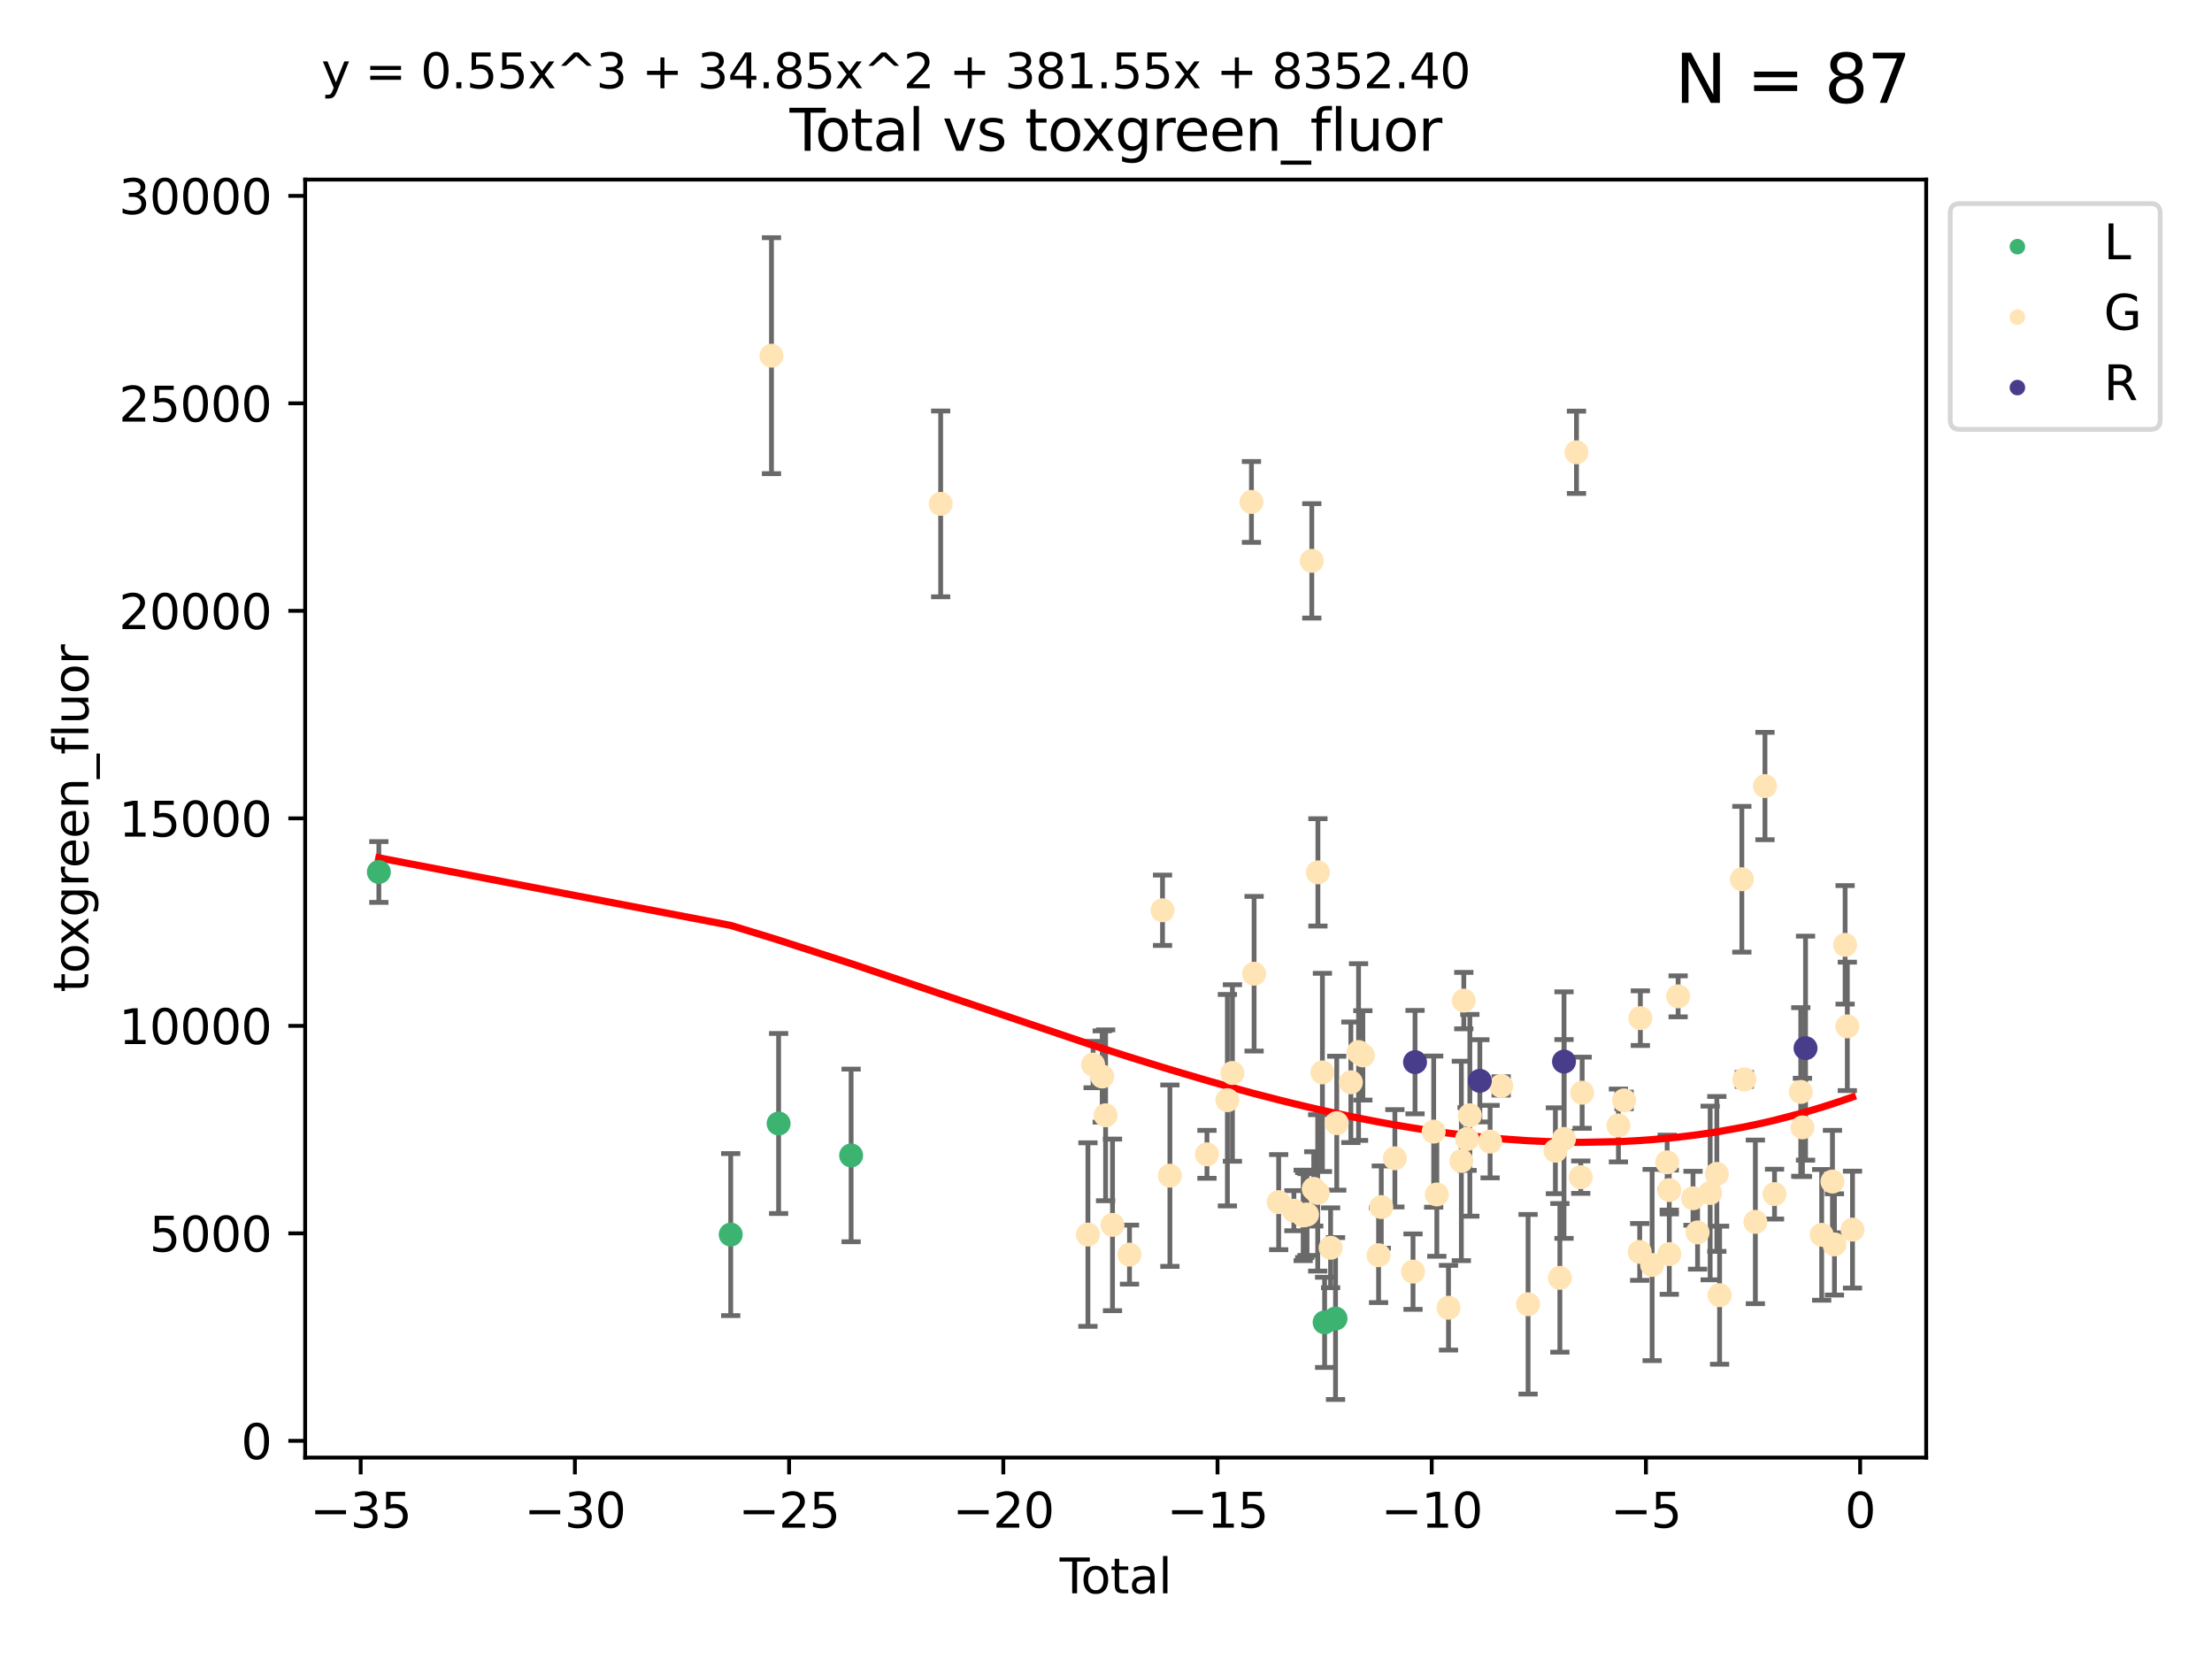 <?xml version="1.0" encoding="utf-8" standalone="no"?>
<!DOCTYPE svg PUBLIC "-//W3C//DTD SVG 1.1//EN"
  "http://www.w3.org/Graphics/SVG/1.1/DTD/svg11.dtd">
<svg xmlns:xlink="http://www.w3.org/1999/xlink" width="460.8pt" height="345.6pt" viewBox="0 0 460.8 345.6" xmlns="http://www.w3.org/2000/svg" version="1.1">
 <defs>
  <style type="text/css">*{stroke-linejoin: round; stroke-linecap: butt}</style>
 </defs>
 <g id="figure_1">
  <g id="patch_1">
   <path d="M 0 345.6 
L 460.8 345.6 
L 460.8 0 
L 0 0 
z
" style="fill: #ffffff"/>
  </g>
  <g id="axes_1">
   <g id="patch_2">
    <path d="M 63.571 303.64 
L 401.26 303.64 
L 401.26 37.411 
L 63.571 37.411 
z
" style="fill: #ffffff"/>
   </g>
   <g id="PathCollection_1">
    <defs>
     <path id="mdc77cc0f4b" d="M 0 1.118 
C 0.297 1.118 0.581 1 0.791 0.791 
C 1 0.581 1.118 0.297 1.118 0 
C 1.118 -0.297 1 -0.581 0.791 -0.791 
C 0.581 -1 0.297 -1.118 0 -1.118 
C -0.297 -1.118 -0.581 -1 -0.791 -0.791 
C -1 -0.581 -1.118 -0.297 -1.118 0 
C -1.118 0.297 -1 0.581 -0.791 0.791 
C -0.581 1 -0.297 1.118 0 1.118 
z
" style="stroke: #3cb371"/>
    </defs>
    <g clip-path="url(#p654ecfd50f)">
     <use xlink:href="#mdc77cc0f4b" x="78.921" y="181.653" style="fill: #3cb371; stroke: #3cb371"/>
     <use xlink:href="#mdc77cc0f4b" x="152.221" y="257.186" style="fill: #3cb371; stroke: #3cb371"/>
     <use xlink:href="#mdc77cc0f4b" x="162.201" y="234.046" style="fill: #3cb371; stroke: #3cb371"/>
     <use xlink:href="#mdc77cc0f4b" x="177.304" y="240.696" style="fill: #3cb371; stroke: #3cb371"/>
     <use xlink:href="#mdc77cc0f4b" x="275.942" y="275.474" style="fill: #3cb371; stroke: #3cb371"/>
     <use xlink:href="#mdc77cc0f4b" x="278.216" y="274.674" style="fill: #3cb371; stroke: #3cb371"/>
    </g>
   </g>
   <g id="PathCollection_2">
    <defs>
     <path id="m69aac68a93" d="M 0 1.118 
C 0.297 1.118 0.581 1 0.791 0.791 
C 1 0.581 1.118 0.297 1.118 0 
C 1.118 -0.297 1 -0.581 0.791 -0.791 
C 0.581 -1 0.297 -1.118 0 -1.118 
C -0.297 -1.118 -0.581 -1 -0.791 -0.791 
C -1 -0.581 -1.118 -0.297 -1.118 0 
C -1.118 0.297 -1 0.581 -0.791 0.791 
C -0.581 1 -0.297 1.118 0 1.118 
z
" style="stroke: #ffe4b5"/>
    </defs>
    <g clip-path="url(#p654ecfd50f)">
     <use xlink:href="#m69aac68a93" x="160.714" y="74.093" style="fill: #ffe4b5; stroke: #ffe4b5"/>
     <use xlink:href="#m69aac68a93" x="195.959" y="104.969" style="fill: #ffe4b5; stroke: #ffe4b5"/>
     <use xlink:href="#m69aac68a93" x="226.634" y="257.183" style="fill: #ffe4b5; stroke: #ffe4b5"/>
     <use xlink:href="#m69aac68a93" x="227.716" y="221.77" style="fill: #ffe4b5; stroke: #ffe4b5"/>
     <use xlink:href="#m69aac68a93" x="229.616" y="224.254" style="fill: #ffe4b5; stroke: #ffe4b5"/>
     <use xlink:href="#m69aac68a93" x="230.316" y="232.337" style="fill: #ffe4b5; stroke: #ffe4b5"/>
     <use xlink:href="#m69aac68a93" x="231.755" y="255.166" style="fill: #ffe4b5; stroke: #ffe4b5"/>
     <use xlink:href="#m69aac68a93" x="235.295" y="261.358" style="fill: #ffe4b5; stroke: #ffe4b5"/>
     <use xlink:href="#m69aac68a93" x="242.176" y="189.627" style="fill: #ffe4b5; stroke: #ffe4b5"/>
     <use xlink:href="#m69aac68a93" x="243.713" y="244.914" style="fill: #ffe4b5; stroke: #ffe4b5"/>
     <use xlink:href="#m69aac68a93" x="251.433" y="240.468" style="fill: #ffe4b5; stroke: #ffe4b5"/>
     <use xlink:href="#m69aac68a93" x="255.691" y="229.189" style="fill: #ffe4b5; stroke: #ffe4b5"/>
     <use xlink:href="#m69aac68a93" x="256.737" y="223.52" style="fill: #ffe4b5; stroke: #ffe4b5"/>
     <use xlink:href="#m69aac68a93" x="260.7" y="104.563" style="fill: #ffe4b5; stroke: #ffe4b5"/>
     <use xlink:href="#m69aac68a93" x="261.252" y="202.846" style="fill: #ffe4b5; stroke: #ffe4b5"/>
     <use xlink:href="#m69aac68a93" x="266.372" y="250.427" style="fill: #ffe4b5; stroke: #ffe4b5"/>
     <use xlink:href="#m69aac68a93" x="269.541" y="252.205" style="fill: #ffe4b5; stroke: #ffe4b5"/>
     <use xlink:href="#m69aac68a93" x="271.475" y="253.186" style="fill: #ffe4b5; stroke: #ffe4b5"/>
     <use xlink:href="#m69aac68a93" x="271.803" y="253.121" style="fill: #ffe4b5; stroke: #ffe4b5"/>
     <use xlink:href="#m69aac68a93" x="272.281" y="253.009" style="fill: #ffe4b5; stroke: #ffe4b5"/>
     <use xlink:href="#m69aac68a93" x="273.273" y="116.837" style="fill: #ffe4b5; stroke: #ffe4b5"/>
     <use xlink:href="#m69aac68a93" x="273.675" y="247.665" style="fill: #ffe4b5; stroke: #ffe4b5"/>
     <use xlink:href="#m69aac68a93" x="274.503" y="248.499" style="fill: #ffe4b5; stroke: #ffe4b5"/>
     <use xlink:href="#m69aac68a93" x="274.547" y="181.729" style="fill: #ffe4b5; stroke: #ffe4b5"/>
     <use xlink:href="#m69aac68a93" x="275.482" y="223.402" style="fill: #ffe4b5; stroke: #ffe4b5"/>
     <use xlink:href="#m69aac68a93" x="277.188" y="259.932" style="fill: #ffe4b5; stroke: #ffe4b5"/>
     <use xlink:href="#m69aac68a93" x="278.466" y="233.977" style="fill: #ffe4b5; stroke: #ffe4b5"/>
     <use xlink:href="#m69aac68a93" x="281.41" y="225.46" style="fill: #ffe4b5; stroke: #ffe4b5"/>
     <use xlink:href="#m69aac68a93" x="283.014" y="219.158" style="fill: #ffe4b5; stroke: #ffe4b5"/>
     <use xlink:href="#m69aac68a93" x="283.907" y="219.859" style="fill: #ffe4b5; stroke: #ffe4b5"/>
     <use xlink:href="#m69aac68a93" x="287.182" y="261.477" style="fill: #ffe4b5; stroke: #ffe4b5"/>
     <use xlink:href="#m69aac68a93" x="287.748" y="251.456" style="fill: #ffe4b5; stroke: #ffe4b5"/>
     <use xlink:href="#m69aac68a93" x="290.576" y="241.296" style="fill: #ffe4b5; stroke: #ffe4b5"/>
     <use xlink:href="#m69aac68a93" x="294.358" y="264.902" style="fill: #ffe4b5; stroke: #ffe4b5"/>
     <use xlink:href="#m69aac68a93" x="298.664" y="235.737" style="fill: #ffe4b5; stroke: #ffe4b5"/>
     <use xlink:href="#m69aac68a93" x="299.317" y="248.832" style="fill: #ffe4b5; stroke: #ffe4b5"/>
     <use xlink:href="#m69aac68a93" x="301.748" y="272.421" style="fill: #ffe4b5; stroke: #ffe4b5"/>
     <use xlink:href="#m69aac68a93" x="304.426" y="241.842" style="fill: #ffe4b5; stroke: #ffe4b5"/>
     <use xlink:href="#m69aac68a93" x="304.935" y="208.444" style="fill: #ffe4b5; stroke: #ffe4b5"/>
     <use xlink:href="#m69aac68a93" x="305.623" y="237.278" style="fill: #ffe4b5; stroke: #ffe4b5"/>
     <use xlink:href="#m69aac68a93" x="306.199" y="232.341" style="fill: #ffe4b5; stroke: #ffe4b5"/>
     <use xlink:href="#m69aac68a93" x="310.416" y="237.82" style="fill: #ffe4b5; stroke: #ffe4b5"/>
     <use xlink:href="#m69aac68a93" x="312.721" y="226.214" style="fill: #ffe4b5; stroke: #ffe4b5"/>
     <use xlink:href="#m69aac68a93" x="318.328" y="271.698" style="fill: #ffe4b5; stroke: #ffe4b5"/>
     <use xlink:href="#m69aac68a93" x="324.017" y="239.718" style="fill: #ffe4b5; stroke: #ffe4b5"/>
     <use xlink:href="#m69aac68a93" x="324.951" y="266.2" style="fill: #ffe4b5; stroke: #ffe4b5"/>
     <use xlink:href="#m69aac68a93" x="325.81" y="237.265" style="fill: #ffe4b5; stroke: #ffe4b5"/>
     <use xlink:href="#m69aac68a93" x="328.411" y="94.221" style="fill: #ffe4b5; stroke: #ffe4b5"/>
     <use xlink:href="#m69aac68a93" x="329.302" y="245.227" style="fill: #ffe4b5; stroke: #ffe4b5"/>
     <use xlink:href="#m69aac68a93" x="329.592" y="227.63" style="fill: #ffe4b5; stroke: #ffe4b5"/>
     <use xlink:href="#m69aac68a93" x="337.151" y="234.455" style="fill: #ffe4b5; stroke: #ffe4b5"/>
     <use xlink:href="#m69aac68a93" x="338.328" y="229.238" style="fill: #ffe4b5; stroke: #ffe4b5"/>
     <use xlink:href="#m69aac68a93" x="341.579" y="260.798" style="fill: #ffe4b5; stroke: #ffe4b5"/>
     <use xlink:href="#m69aac68a93" x="341.717" y="212.097" style="fill: #ffe4b5; stroke: #ffe4b5"/>
     <use xlink:href="#m69aac68a93" x="344.169" y="263.52" style="fill: #ffe4b5; stroke: #ffe4b5"/>
     <use xlink:href="#m69aac68a93" x="347.297" y="242.134" style="fill: #ffe4b5; stroke: #ffe4b5"/>
     <use xlink:href="#m69aac68a93" x="347.735" y="247.918" style="fill: #ffe4b5; stroke: #ffe4b5"/>
     <use xlink:href="#m69aac68a93" x="347.744" y="261.25" style="fill: #ffe4b5; stroke: #ffe4b5"/>
     <use xlink:href="#m69aac68a93" x="349.585" y="207.555" style="fill: #ffe4b5; stroke: #ffe4b5"/>
     <use xlink:href="#m69aac68a93" x="352.687" y="249.62" style="fill: #ffe4b5; stroke: #ffe4b5"/>
     <use xlink:href="#m69aac68a93" x="353.636" y="256.736" style="fill: #ffe4b5; stroke: #ffe4b5"/>
     <use xlink:href="#m69aac68a93" x="356.257" y="248.518" style="fill: #ffe4b5; stroke: #ffe4b5"/>
     <use xlink:href="#m69aac68a93" x="357.648" y="244.549" style="fill: #ffe4b5; stroke: #ffe4b5"/>
     <use xlink:href="#m69aac68a93" x="358.225" y="269.812" style="fill: #ffe4b5; stroke: #ffe4b5"/>
     <use xlink:href="#m69aac68a93" x="362.859" y="183.164" style="fill: #ffe4b5; stroke: #ffe4b5"/>
     <use xlink:href="#m69aac68a93" x="363.379" y="224.86" style="fill: #ffe4b5; stroke: #ffe4b5"/>
     <use xlink:href="#m69aac68a93" x="365.674" y="254.539" style="fill: #ffe4b5; stroke: #ffe4b5"/>
     <use xlink:href="#m69aac68a93" x="367.676" y="163.746" style="fill: #ffe4b5; stroke: #ffe4b5"/>
     <use xlink:href="#m69aac68a93" x="369.667" y="248.754" style="fill: #ffe4b5; stroke: #ffe4b5"/>
     <use xlink:href="#m69aac68a93" x="375.136" y="227.474" style="fill: #ffe4b5; stroke: #ffe4b5"/>
     <use xlink:href="#m69aac68a93" x="375.48" y="234.856" style="fill: #ffe4b5; stroke: #ffe4b5"/>
     <use xlink:href="#m69aac68a93" x="379.489" y="257.242" style="fill: #ffe4b5; stroke: #ffe4b5"/>
     <use xlink:href="#m69aac68a93" x="381.734" y="246.138" style="fill: #ffe4b5; stroke: #ffe4b5"/>
     <use xlink:href="#m69aac68a93" x="382.149" y="259.235" style="fill: #ffe4b5; stroke: #ffe4b5"/>
     <use xlink:href="#m69aac68a93" x="384.37" y="196.829" style="fill: #ffe4b5; stroke: #ffe4b5"/>
     <use xlink:href="#m69aac68a93" x="384.832" y="213.811" style="fill: #ffe4b5; stroke: #ffe4b5"/>
     <use xlink:href="#m69aac68a93" x="385.911" y="256.151" style="fill: #ffe4b5; stroke: #ffe4b5"/>
    </g>
   </g>
   <g id="PathCollection_3">
    <defs>
     <path id="mb6dd9199aa" d="M 0 1.118 
C 0.297 1.118 0.581 1 0.791 0.791 
C 1 0.581 1.118 0.297 1.118 0 
C 1.118 -0.297 1 -0.581 0.791 -0.791 
C 0.581 -1 0.297 -1.118 0 -1.118 
C -0.297 -1.118 -0.581 -1 -0.791 -0.791 
C -1 -0.581 -1.118 -0.297 -1.118 0 
C -1.118 0.297 -1 0.581 -0.791 0.791 
C -0.581 1 -0.297 1.118 0 1.118 
z
" style="stroke: #483d8b"/>
    </defs>
    <g clip-path="url(#p654ecfd50f)">
     <use xlink:href="#mb6dd9199aa" x="294.778" y="221.261" style="fill: #483d8b; stroke: #483d8b"/>
     <use xlink:href="#mb6dd9199aa" x="308.281" y="225.158" style="fill: #483d8b; stroke: #483d8b"/>
     <use xlink:href="#mb6dd9199aa" x="325.813" y="221.147" style="fill: #483d8b; stroke: #483d8b"/>
     <use xlink:href="#mb6dd9199aa" x="376.126" y="218.348" style="fill: #483d8b; stroke: #483d8b"/>
    </g>
   </g>
   <g id="matplotlib.axis_1">
    <g id="xtick_1">
     <g id="line2d_1">
      <defs>
       <path id="m203d7f4173" d="M 0 0 
L 0 3.5 
" style="stroke: #000000; stroke-width: 0.8"/>
      </defs>
      <g>
       <use xlink:href="#m203d7f4173" x="75.138" y="303.64" style="stroke: #000000; stroke-width: 0.8"/>
      </g>
     </g>
     <g id="text_1">
      <!-- −35 -->
      <g transform="translate(64.586 318.238)scale(0.1 -0.1)">
       <defs>
        <path id="DejaVuSans-2212" d="M 678 2272 
L 4684 2272 
L 4684 1741 
L 678 1741 
L 678 2272 
z
" transform="scale(0.016)"/>
        <path id="DejaVuSans-33" d="M 2597 2516 
Q 3050 2419 3304 2112 
Q 3559 1806 3559 1356 
Q 3559 666 3084 287 
Q 2609 -91 1734 -91 
Q 1441 -91 1130 -33 
Q 819 25 488 141 
L 488 750 
Q 750 597 1062 519 
Q 1375 441 1716 441 
Q 2309 441 2620 675 
Q 2931 909 2931 1356 
Q 2931 1769 2642 2001 
Q 2353 2234 1838 2234 
L 1294 2234 
L 1294 2753 
L 1863 2753 
Q 2328 2753 2575 2939 
Q 2822 3125 2822 3475 
Q 2822 3834 2567 4026 
Q 2313 4219 1838 4219 
Q 1578 4219 1281 4162 
Q 984 4106 628 3988 
L 628 4550 
Q 988 4650 1302 4700 
Q 1616 4750 1894 4750 
Q 2613 4750 3031 4423 
Q 3450 4097 3450 3541 
Q 3450 3153 3228 2886 
Q 3006 2619 2597 2516 
z
" transform="scale(0.016)"/>
        <path id="DejaVuSans-35" d="M 691 4666 
L 3169 4666 
L 3169 4134 
L 1269 4134 
L 1269 2991 
Q 1406 3038 1543 3061 
Q 1681 3084 1819 3084 
Q 2600 3084 3056 2656 
Q 3513 2228 3513 1497 
Q 3513 744 3044 326 
Q 2575 -91 1722 -91 
Q 1428 -91 1123 -41 
Q 819 9 494 109 
L 494 744 
Q 775 591 1075 516 
Q 1375 441 1709 441 
Q 2250 441 2565 725 
Q 2881 1009 2881 1497 
Q 2881 1984 2565 2268 
Q 2250 2553 1709 2553 
Q 1456 2553 1204 2497 
Q 953 2441 691 2322 
L 691 4666 
z
" transform="scale(0.016)"/>
       </defs>
       <use xlink:href="#DejaVuSans-2212"/>
       <use xlink:href="#DejaVuSans-33" x="83.789"/>
       <use xlink:href="#DejaVuSans-35" x="147.412"/>
      </g>
     </g>
    </g>
    <g id="xtick_2">
     <g id="line2d_2">
      <g>
       <use xlink:href="#m203d7f4173" x="119.762" y="303.64" style="stroke: #000000; stroke-width: 0.8"/>
      </g>
     </g>
     <g id="text_2">
      <!-- −30 -->
      <g transform="translate(109.209 318.238)scale(0.1 -0.1)">
       <defs>
        <path id="DejaVuSans-30" d="M 2034 4250 
Q 1547 4250 1301 3770 
Q 1056 3291 1056 2328 
Q 1056 1369 1301 889 
Q 1547 409 2034 409 
Q 2525 409 2770 889 
Q 3016 1369 3016 2328 
Q 3016 3291 2770 3770 
Q 2525 4250 2034 4250 
z
M 2034 4750 
Q 2819 4750 3233 4129 
Q 3647 3509 3647 2328 
Q 3647 1150 3233 529 
Q 2819 -91 2034 -91 
Q 1250 -91 836 529 
Q 422 1150 422 2328 
Q 422 3509 836 4129 
Q 1250 4750 2034 4750 
z
" transform="scale(0.016)"/>
       </defs>
       <use xlink:href="#DejaVuSans-2212"/>
       <use xlink:href="#DejaVuSans-33" x="83.789"/>
       <use xlink:href="#DejaVuSans-30" x="147.412"/>
      </g>
     </g>
    </g>
    <g id="xtick_3">
     <g id="line2d_3">
      <g>
       <use xlink:href="#m203d7f4173" x="164.385" y="303.64" style="stroke: #000000; stroke-width: 0.8"/>
      </g>
     </g>
     <g id="text_3">
      <!-- −25 -->
      <g transform="translate(153.833 318.238)scale(0.1 -0.1)">
       <defs>
        <path id="DejaVuSans-32" d="M 1228 531 
L 3431 531 
L 3431 0 
L 469 0 
L 469 531 
Q 828 903 1448 1529 
Q 2069 2156 2228 2338 
Q 2531 2678 2651 2914 
Q 2772 3150 2772 3378 
Q 2772 3750 2511 3984 
Q 2250 4219 1831 4219 
Q 1534 4219 1204 4116 
Q 875 4013 500 3803 
L 500 4441 
Q 881 4594 1212 4672 
Q 1544 4750 1819 4750 
Q 2544 4750 2975 4387 
Q 3406 4025 3406 3419 
Q 3406 3131 3298 2873 
Q 3191 2616 2906 2266 
Q 2828 2175 2409 1742 
Q 1991 1309 1228 531 
z
" transform="scale(0.016)"/>
       </defs>
       <use xlink:href="#DejaVuSans-2212"/>
       <use xlink:href="#DejaVuSans-32" x="83.789"/>
       <use xlink:href="#DejaVuSans-35" x="147.412"/>
      </g>
     </g>
    </g>
    <g id="xtick_4">
     <g id="line2d_4">
      <g>
       <use xlink:href="#m203d7f4173" x="209.008" y="303.64" style="stroke: #000000; stroke-width: 0.8"/>
      </g>
     </g>
     <g id="text_4">
      <!-- −20 -->
      <g transform="translate(198.456 318.238)scale(0.1 -0.1)">
       <use xlink:href="#DejaVuSans-2212"/>
       <use xlink:href="#DejaVuSans-32" x="83.789"/>
       <use xlink:href="#DejaVuSans-30" x="147.412"/>
      </g>
     </g>
    </g>
    <g id="xtick_5">
     <g id="line2d_5">
      <g>
       <use xlink:href="#m203d7f4173" x="253.632" y="303.64" style="stroke: #000000; stroke-width: 0.8"/>
      </g>
     </g>
     <g id="text_5">
      <!-- −15 -->
      <g transform="translate(243.079 318.238)scale(0.1 -0.1)">
       <defs>
        <path id="DejaVuSans-31" d="M 794 531 
L 1825 531 
L 1825 4091 
L 703 3866 
L 703 4441 
L 1819 4666 
L 2450 4666 
L 2450 531 
L 3481 531 
L 3481 0 
L 794 0 
L 794 531 
z
" transform="scale(0.016)"/>
       </defs>
       <use xlink:href="#DejaVuSans-2212"/>
       <use xlink:href="#DejaVuSans-31" x="83.789"/>
       <use xlink:href="#DejaVuSans-35" x="147.412"/>
      </g>
     </g>
    </g>
    <g id="xtick_6">
     <g id="line2d_6">
      <g>
       <use xlink:href="#m203d7f4173" x="298.255" y="303.64" style="stroke: #000000; stroke-width: 0.8"/>
      </g>
     </g>
     <g id="text_6">
      <!-- −10 -->
      <g transform="translate(287.703 318.238)scale(0.1 -0.1)">
       <use xlink:href="#DejaVuSans-2212"/>
       <use xlink:href="#DejaVuSans-31" x="83.789"/>
       <use xlink:href="#DejaVuSans-30" x="147.412"/>
      </g>
     </g>
    </g>
    <g id="xtick_7">
     <g id="line2d_7">
      <g>
       <use xlink:href="#m203d7f4173" x="342.878" y="303.64" style="stroke: #000000; stroke-width: 0.8"/>
      </g>
     </g>
     <g id="text_7">
      <!-- −5 -->
      <g transform="translate(335.507 318.238)scale(0.1 -0.1)">
       <use xlink:href="#DejaVuSans-2212"/>
       <use xlink:href="#DejaVuSans-35" x="83.789"/>
      </g>
     </g>
    </g>
    <g id="xtick_8">
     <g id="line2d_8">
      <g>
       <use xlink:href="#m203d7f4173" x="387.502" y="303.64" style="stroke: #000000; stroke-width: 0.8"/>
      </g>
     </g>
     <g id="text_8">
      <!-- 0 -->
      <g transform="translate(384.32 318.238)scale(0.1 -0.1)">
       <use xlink:href="#DejaVuSans-30"/>
      </g>
     </g>
    </g>
    <g id="text_9">
     <!-- Total -->
     <g transform="translate(220.739 331.917)scale(0.1 -0.1)">
      <defs>
       <path id="DejaVuSans-54" d="M -19 4666 
L 3928 4666 
L 3928 4134 
L 2272 4134 
L 2272 0 
L 1638 0 
L 1638 4134 
L -19 4134 
L -19 4666 
z
" transform="scale(0.016)"/>
       <path id="DejaVuSans-6f" d="M 1959 3097 
Q 1497 3097 1228 2736 
Q 959 2375 959 1747 
Q 959 1119 1226 758 
Q 1494 397 1959 397 
Q 2419 397 2687 759 
Q 2956 1122 2956 1747 
Q 2956 2369 2687 2733 
Q 2419 3097 1959 3097 
z
M 1959 3584 
Q 2709 3584 3137 3096 
Q 3566 2609 3566 1747 
Q 3566 888 3137 398 
Q 2709 -91 1959 -91 
Q 1206 -91 779 398 
Q 353 888 353 1747 
Q 353 2609 779 3096 
Q 1206 3584 1959 3584 
z
" transform="scale(0.016)"/>
       <path id="DejaVuSans-74" d="M 1172 4494 
L 1172 3500 
L 2356 3500 
L 2356 3053 
L 1172 3053 
L 1172 1153 
Q 1172 725 1289 603 
Q 1406 481 1766 481 
L 2356 481 
L 2356 0 
L 1766 0 
Q 1100 0 847 248 
Q 594 497 594 1153 
L 594 3053 
L 172 3053 
L 172 3500 
L 594 3500 
L 594 4494 
L 1172 4494 
z
" transform="scale(0.016)"/>
       <path id="DejaVuSans-61" d="M 2194 1759 
Q 1497 1759 1228 1600 
Q 959 1441 959 1056 
Q 959 750 1161 570 
Q 1363 391 1709 391 
Q 2188 391 2477 730 
Q 2766 1069 2766 1631 
L 2766 1759 
L 2194 1759 
z
M 3341 1997 
L 3341 0 
L 2766 0 
L 2766 531 
Q 2569 213 2275 61 
Q 1981 -91 1556 -91 
Q 1019 -91 701 211 
Q 384 513 384 1019 
Q 384 1609 779 1909 
Q 1175 2209 1959 2209 
L 2766 2209 
L 2766 2266 
Q 2766 2663 2505 2880 
Q 2244 3097 1772 3097 
Q 1472 3097 1187 3025 
Q 903 2953 641 2809 
L 641 3341 
Q 956 3463 1253 3523 
Q 1550 3584 1831 3584 
Q 2591 3584 2966 3190 
Q 3341 2797 3341 1997 
z
" transform="scale(0.016)"/>
       <path id="DejaVuSans-6c" d="M 603 4863 
L 1178 4863 
L 1178 0 
L 603 0 
L 603 4863 
z
" transform="scale(0.016)"/>
      </defs>
      <use xlink:href="#DejaVuSans-54"/>
      <use xlink:href="#DejaVuSans-6f" x="44.084"/>
      <use xlink:href="#DejaVuSans-74" x="105.266"/>
      <use xlink:href="#DejaVuSans-61" x="144.475"/>
      <use xlink:href="#DejaVuSans-6c" x="205.754"/>
     </g>
    </g>
   </g>
   <g id="matplotlib.axis_2">
    <g id="ytick_1">
     <g id="line2d_9">
      <defs>
       <path id="mc27e988d53" d="M 0 0 
L -3.5 0 
" style="stroke: #000000; stroke-width: 0.8"/>
      </defs>
      <g>
       <use xlink:href="#mc27e988d53" x="63.571" y="300.156" style="stroke: #000000; stroke-width: 0.8"/>
      </g>
     </g>
     <g id="text_10">
      <!-- 0 -->
      <g transform="translate(50.209 303.955)scale(0.1 -0.1)">
       <use xlink:href="#DejaVuSans-30"/>
      </g>
     </g>
    </g>
    <g id="ytick_2">
     <g id="line2d_10">
      <g>
       <use xlink:href="#mc27e988d53" x="63.571" y="256.93" style="stroke: #000000; stroke-width: 0.8"/>
      </g>
     </g>
     <g id="text_11">
      <!-- 5000 -->
      <g transform="translate(31.121 260.729)scale(0.1 -0.1)">
       <use xlink:href="#DejaVuSans-35"/>
       <use xlink:href="#DejaVuSans-30" x="63.623"/>
       <use xlink:href="#DejaVuSans-30" x="127.246"/>
       <use xlink:href="#DejaVuSans-30" x="190.869"/>
      </g>
     </g>
    </g>
    <g id="ytick_3">
     <g id="line2d_11">
      <g>
       <use xlink:href="#mc27e988d53" x="63.571" y="213.703" style="stroke: #000000; stroke-width: 0.8"/>
      </g>
     </g>
     <g id="text_12">
      <!-- 10000 -->
      <g transform="translate(24.759 217.502)scale(0.1 -0.1)">
       <use xlink:href="#DejaVuSans-31"/>
       <use xlink:href="#DejaVuSans-30" x="63.623"/>
       <use xlink:href="#DejaVuSans-30" x="127.246"/>
       <use xlink:href="#DejaVuSans-30" x="190.869"/>
       <use xlink:href="#DejaVuSans-30" x="254.492"/>
      </g>
     </g>
    </g>
    <g id="ytick_4">
     <g id="line2d_12">
      <g>
       <use xlink:href="#mc27e988d53" x="63.571" y="170.477" style="stroke: #000000; stroke-width: 0.8"/>
      </g>
     </g>
     <g id="text_13">
      <!-- 15000 -->
      <g transform="translate(24.759 174.276)scale(0.1 -0.1)">
       <use xlink:href="#DejaVuSans-31"/>
       <use xlink:href="#DejaVuSans-35" x="63.623"/>
       <use xlink:href="#DejaVuSans-30" x="127.246"/>
       <use xlink:href="#DejaVuSans-30" x="190.869"/>
       <use xlink:href="#DejaVuSans-30" x="254.492"/>
      </g>
     </g>
    </g>
    <g id="ytick_5">
     <g id="line2d_13">
      <g>
       <use xlink:href="#mc27e988d53" x="63.571" y="127.25" style="stroke: #000000; stroke-width: 0.8"/>
      </g>
     </g>
     <g id="text_14">
      <!-- 20000 -->
      <g transform="translate(24.759 131.05)scale(0.1 -0.1)">
       <use xlink:href="#DejaVuSans-32"/>
       <use xlink:href="#DejaVuSans-30" x="63.623"/>
       <use xlink:href="#DejaVuSans-30" x="127.246"/>
       <use xlink:href="#DejaVuSans-30" x="190.869"/>
       <use xlink:href="#DejaVuSans-30" x="254.492"/>
      </g>
     </g>
    </g>
    <g id="ytick_6">
     <g id="line2d_14">
      <g>
       <use xlink:href="#mc27e988d53" x="63.571" y="84.024" style="stroke: #000000; stroke-width: 0.8"/>
      </g>
     </g>
     <g id="text_15">
      <!-- 25000 -->
      <g transform="translate(24.759 87.823)scale(0.1 -0.1)">
       <use xlink:href="#DejaVuSans-32"/>
       <use xlink:href="#DejaVuSans-35" x="63.623"/>
       <use xlink:href="#DejaVuSans-30" x="127.246"/>
       <use xlink:href="#DejaVuSans-30" x="190.869"/>
       <use xlink:href="#DejaVuSans-30" x="254.492"/>
      </g>
     </g>
    </g>
    <g id="ytick_7">
     <g id="line2d_15">
      <g>
       <use xlink:href="#mc27e988d53" x="63.571" y="40.798" style="stroke: #000000; stroke-width: 0.8"/>
      </g>
     </g>
     <g id="text_16">
      <!-- 30000 -->
      <g transform="translate(24.759 44.597)scale(0.1 -0.1)">
       <use xlink:href="#DejaVuSans-33"/>
       <use xlink:href="#DejaVuSans-30" x="63.623"/>
       <use xlink:href="#DejaVuSans-30" x="127.246"/>
       <use xlink:href="#DejaVuSans-30" x="190.869"/>
       <use xlink:href="#DejaVuSans-30" x="254.492"/>
      </g>
     </g>
    </g>
    <g id="text_17">
     <!-- toxgreen_fluor -->
     <g transform="translate(18.401 206.72)rotate(-90)scale(0.1 -0.1)">
      <defs>
       <path id="DejaVuSans-78" d="M 3513 3500 
L 2247 1797 
L 3578 0 
L 2900 0 
L 1881 1375 
L 863 0 
L 184 0 
L 1544 1831 
L 300 3500 
L 978 3500 
L 1906 2253 
L 2834 3500 
L 3513 3500 
z
" transform="scale(0.016)"/>
       <path id="DejaVuSans-67" d="M 2906 1791 
Q 2906 2416 2648 2759 
Q 2391 3103 1925 3103 
Q 1463 3103 1205 2759 
Q 947 2416 947 1791 
Q 947 1169 1205 825 
Q 1463 481 1925 481 
Q 2391 481 2648 825 
Q 2906 1169 2906 1791 
z
M 3481 434 
Q 3481 -459 3084 -895 
Q 2688 -1331 1869 -1331 
Q 1566 -1331 1297 -1286 
Q 1028 -1241 775 -1147 
L 775 -588 
Q 1028 -725 1275 -790 
Q 1522 -856 1778 -856 
Q 2344 -856 2625 -561 
Q 2906 -266 2906 331 
L 2906 616 
Q 2728 306 2450 153 
Q 2172 0 1784 0 
Q 1141 0 747 490 
Q 353 981 353 1791 
Q 353 2603 747 3093 
Q 1141 3584 1784 3584 
Q 2172 3584 2450 3431 
Q 2728 3278 2906 2969 
L 2906 3500 
L 3481 3500 
L 3481 434 
z
" transform="scale(0.016)"/>
       <path id="DejaVuSans-72" d="M 2631 2963 
Q 2534 3019 2420 3045 
Q 2306 3072 2169 3072 
Q 1681 3072 1420 2755 
Q 1159 2438 1159 1844 
L 1159 0 
L 581 0 
L 581 3500 
L 1159 3500 
L 1159 2956 
Q 1341 3275 1631 3429 
Q 1922 3584 2338 3584 
Q 2397 3584 2469 3576 
Q 2541 3569 2628 3553 
L 2631 2963 
z
" transform="scale(0.016)"/>
       <path id="DejaVuSans-65" d="M 3597 1894 
L 3597 1613 
L 953 1613 
Q 991 1019 1311 708 
Q 1631 397 2203 397 
Q 2534 397 2845 478 
Q 3156 559 3463 722 
L 3463 178 
Q 3153 47 2828 -22 
Q 2503 -91 2169 -91 
Q 1331 -91 842 396 
Q 353 884 353 1716 
Q 353 2575 817 3079 
Q 1281 3584 2069 3584 
Q 2775 3584 3186 3129 
Q 3597 2675 3597 1894 
z
M 3022 2063 
Q 3016 2534 2758 2815 
Q 2500 3097 2075 3097 
Q 1594 3097 1305 2825 
Q 1016 2553 972 2059 
L 3022 2063 
z
" transform="scale(0.016)"/>
       <path id="DejaVuSans-6e" d="M 3513 2113 
L 3513 0 
L 2938 0 
L 2938 2094 
Q 2938 2591 2744 2837 
Q 2550 3084 2163 3084 
Q 1697 3084 1428 2787 
Q 1159 2491 1159 1978 
L 1159 0 
L 581 0 
L 581 3500 
L 1159 3500 
L 1159 2956 
Q 1366 3272 1645 3428 
Q 1925 3584 2291 3584 
Q 2894 3584 3203 3211 
Q 3513 2838 3513 2113 
z
" transform="scale(0.016)"/>
       <path id="DejaVuSans-5f" d="M 3263 -1063 
L 3263 -1509 
L -63 -1509 
L -63 -1063 
L 3263 -1063 
z
" transform="scale(0.016)"/>
       <path id="DejaVuSans-66" d="M 2375 4863 
L 2375 4384 
L 1825 4384 
Q 1516 4384 1395 4259 
Q 1275 4134 1275 3809 
L 1275 3500 
L 2222 3500 
L 2222 3053 
L 1275 3053 
L 1275 0 
L 697 0 
L 697 3053 
L 147 3053 
L 147 3500 
L 697 3500 
L 697 3744 
Q 697 4328 969 4595 
Q 1241 4863 1831 4863 
L 2375 4863 
z
" transform="scale(0.016)"/>
       <path id="DejaVuSans-75" d="M 544 1381 
L 544 3500 
L 1119 3500 
L 1119 1403 
Q 1119 906 1312 657 
Q 1506 409 1894 409 
Q 2359 409 2629 706 
Q 2900 1003 2900 1516 
L 2900 3500 
L 3475 3500 
L 3475 0 
L 2900 0 
L 2900 538 
Q 2691 219 2414 64 
Q 2138 -91 1772 -91 
Q 1169 -91 856 284 
Q 544 659 544 1381 
z
M 1991 3584 
L 1991 3584 
z
" transform="scale(0.016)"/>
      </defs>
      <use xlink:href="#DejaVuSans-74"/>
      <use xlink:href="#DejaVuSans-6f" x="39.209"/>
      <use xlink:href="#DejaVuSans-78" x="97.266"/>
      <use xlink:href="#DejaVuSans-67" x="156.445"/>
      <use xlink:href="#DejaVuSans-72" x="219.922"/>
      <use xlink:href="#DejaVuSans-65" x="258.785"/>
      <use xlink:href="#DejaVuSans-65" x="320.309"/>
      <use xlink:href="#DejaVuSans-6e" x="381.832"/>
      <use xlink:href="#DejaVuSans-5f" x="445.211"/>
      <use xlink:href="#DejaVuSans-66" x="495.211"/>
      <use xlink:href="#DejaVuSans-6c" x="530.416"/>
      <use xlink:href="#DejaVuSans-75" x="558.199"/>
      <use xlink:href="#DejaVuSans-6f" x="621.578"/>
      <use xlink:href="#DejaVuSans-72" x="682.76"/>
     </g>
    </g>
   </g>
   <g id="LineCollection_1">
    <path d="M 78.921 187.982 
L 78.921 175.323 
" clip-path="url(#p654ecfd50f)" style="fill: none; stroke: #696969"/>
    <path d="M 152.221 274.065 
L 152.221 240.307 
" clip-path="url(#p654ecfd50f)" style="fill: none; stroke: #696969"/>
    <path d="M 162.201 252.797 
L 162.201 215.295 
" clip-path="url(#p654ecfd50f)" style="fill: none; stroke: #696969"/>
    <path d="M 177.304 258.678 
L 177.304 222.713 
" clip-path="url(#p654ecfd50f)" style="fill: none; stroke: #696969"/>
    <path d="M 275.942 284.866 
L 275.942 266.082 
" clip-path="url(#p654ecfd50f)" style="fill: none; stroke: #696969"/>
    <path d="M 278.216 291.539 
L 278.216 257.809 
" clip-path="url(#p654ecfd50f)" style="fill: none; stroke: #696969"/>
   </g>
   <g id="line2d_16">
    <defs>
     <path id="meefc1e0ba5" d="M 2 0 
L -2 -0 
" style="stroke: #696969"/>
    </defs>
    <g clip-path="url(#p654ecfd50f)">
     <use xlink:href="#meefc1e0ba5" x="78.921" y="187.982" style="fill: #696969; stroke: #696969"/>
     <use xlink:href="#meefc1e0ba5" x="152.221" y="274.065" style="fill: #696969; stroke: #696969"/>
     <use xlink:href="#meefc1e0ba5" x="162.201" y="252.797" style="fill: #696969; stroke: #696969"/>
     <use xlink:href="#meefc1e0ba5" x="177.304" y="258.678" style="fill: #696969; stroke: #696969"/>
     <use xlink:href="#meefc1e0ba5" x="275.942" y="284.866" style="fill: #696969; stroke: #696969"/>
     <use xlink:href="#meefc1e0ba5" x="278.216" y="291.539" style="fill: #696969; stroke: #696969"/>
    </g>
   </g>
   <g id="line2d_17">
    <g clip-path="url(#p654ecfd50f)">
     <use xlink:href="#meefc1e0ba5" x="78.921" y="175.323" style="fill: #696969; stroke: #696969"/>
     <use xlink:href="#meefc1e0ba5" x="152.221" y="240.307" style="fill: #696969; stroke: #696969"/>
     <use xlink:href="#meefc1e0ba5" x="162.201" y="215.295" style="fill: #696969; stroke: #696969"/>
     <use xlink:href="#meefc1e0ba5" x="177.304" y="222.713" style="fill: #696969; stroke: #696969"/>
     <use xlink:href="#meefc1e0ba5" x="275.942" y="266.082" style="fill: #696969; stroke: #696969"/>
     <use xlink:href="#meefc1e0ba5" x="278.216" y="257.809" style="fill: #696969; stroke: #696969"/>
    </g>
   </g>
   <g id="LineCollection_2">
    <path d="M 160.714 98.673 
L 160.714 49.513 
" clip-path="url(#p654ecfd50f)" style="fill: none; stroke: #696969"/>
    <path d="M 195.959 124.322 
L 195.959 85.617 
" clip-path="url(#p654ecfd50f)" style="fill: none; stroke: #696969"/>
    <path d="M 226.634 276.301 
L 226.634 238.066 
" clip-path="url(#p654ecfd50f)" style="fill: none; stroke: #696969"/>
    <path d="M 227.716 226.599 
L 227.716 216.941 
" clip-path="url(#p654ecfd50f)" style="fill: none; stroke: #696969"/>
    <path d="M 229.616 233.758 
L 229.616 214.75 
" clip-path="url(#p654ecfd50f)" style="fill: none; stroke: #696969"/>
    <path d="M 230.316 250.135 
L 230.316 214.539 
" clip-path="url(#p654ecfd50f)" style="fill: none; stroke: #696969"/>
    <path d="M 231.755 273.04 
L 231.755 237.292 
" clip-path="url(#p654ecfd50f)" style="fill: none; stroke: #696969"/>
    <path d="M 235.295 267.501 
L 235.295 255.216 
" clip-path="url(#p654ecfd50f)" style="fill: none; stroke: #696969"/>
    <path d="M 242.176 196.952 
L 242.176 182.302 
" clip-path="url(#p654ecfd50f)" style="fill: none; stroke: #696969"/>
    <path d="M 243.713 263.813 
L 243.713 226.015 
" clip-path="url(#p654ecfd50f)" style="fill: none; stroke: #696969"/>
    <path d="M 251.433 245.461 
L 251.433 235.476 
" clip-path="url(#p654ecfd50f)" style="fill: none; stroke: #696969"/>
    <path d="M 255.691 251.216 
L 255.691 207.162 
" clip-path="url(#p654ecfd50f)" style="fill: none; stroke: #696969"/>
    <path d="M 256.737 241.908 
L 256.737 205.132 
" clip-path="url(#p654ecfd50f)" style="fill: none; stroke: #696969"/>
    <path d="M 260.7 112.983 
L 260.7 96.143 
" clip-path="url(#p654ecfd50f)" style="fill: none; stroke: #696969"/>
    <path d="M 261.252 218.958 
L 261.252 186.733 
" clip-path="url(#p654ecfd50f)" style="fill: none; stroke: #696969"/>
    <path d="M 266.372 260.334 
L 266.372 240.519 
" clip-path="url(#p654ecfd50f)" style="fill: none; stroke: #696969"/>
    <path d="M 269.541 256.386 
L 269.541 248.024 
" clip-path="url(#p654ecfd50f)" style="fill: none; stroke: #696969"/>
    <path d="M 271.475 262.61 
L 271.475 243.761 
" clip-path="url(#p654ecfd50f)" style="fill: none; stroke: #696969"/>
    <path d="M 271.803 261.959 
L 271.803 244.283 
" clip-path="url(#p654ecfd50f)" style="fill: none; stroke: #696969"/>
    <path d="M 272.281 261.532 
L 272.281 244.487 
" clip-path="url(#p654ecfd50f)" style="fill: none; stroke: #696969"/>
    <path d="M 273.273 128.753 
L 273.273 104.921 
" clip-path="url(#p654ecfd50f)" style="fill: none; stroke: #696969"/>
    <path d="M 273.675 255.408 
L 273.675 239.922 
" clip-path="url(#p654ecfd50f)" style="fill: none; stroke: #696969"/>
    <path d="M 274.503 264.785 
L 274.503 232.213 
" clip-path="url(#p654ecfd50f)" style="fill: none; stroke: #696969"/>
    <path d="M 274.547 192.909 
L 274.547 170.55 
" clip-path="url(#p654ecfd50f)" style="fill: none; stroke: #696969"/>
    <path d="M 275.482 244.048 
L 275.482 202.756 
" clip-path="url(#p654ecfd50f)" style="fill: none; stroke: #696969"/>
    <path d="M 277.188 268.252 
L 277.188 251.613 
" clip-path="url(#p654ecfd50f)" style="fill: none; stroke: #696969"/>
    <path d="M 278.466 247.925 
L 278.466 220.029 
" clip-path="url(#p654ecfd50f)" style="fill: none; stroke: #696969"/>
    <path d="M 281.41 238.019 
L 281.41 212.902 
" clip-path="url(#p654ecfd50f)" style="fill: none; stroke: #696969"/>
    <path d="M 283.014 237.563 
L 283.014 200.753 
" clip-path="url(#p654ecfd50f)" style="fill: none; stroke: #696969"/>
    <path d="M 283.907 229.167 
L 283.907 210.552 
" clip-path="url(#p654ecfd50f)" style="fill: none; stroke: #696969"/>
    <path d="M 287.182 271.352 
L 287.182 251.602 
" clip-path="url(#p654ecfd50f)" style="fill: none; stroke: #696969"/>
    <path d="M 287.748 260.024 
L 287.748 242.889 
" clip-path="url(#p654ecfd50f)" style="fill: none; stroke: #696969"/>
    <path d="M 290.576 251.435 
L 290.576 231.156 
" clip-path="url(#p654ecfd50f)" style="fill: none; stroke: #696969"/>
    <path d="M 294.358 272.759 
L 294.358 257.045 
" clip-path="url(#p654ecfd50f)" style="fill: none; stroke: #696969"/>
    <path d="M 298.664 251.484 
L 298.664 219.99 
" clip-path="url(#p654ecfd50f)" style="fill: none; stroke: #696969"/>
    <path d="M 299.317 261.704 
L 299.317 235.961 
" clip-path="url(#p654ecfd50f)" style="fill: none; stroke: #696969"/>
    <path d="M 301.748 281.244 
L 301.748 263.598 
" clip-path="url(#p654ecfd50f)" style="fill: none; stroke: #696969"/>
    <path d="M 304.426 262.609 
L 304.426 221.075 
" clip-path="url(#p654ecfd50f)" style="fill: none; stroke: #696969"/>
    <path d="M 304.935 214.32 
L 304.935 202.568 
" clip-path="url(#p654ecfd50f)" style="fill: none; stroke: #696969"/>
    <path d="M 305.623 243.816 
L 305.623 230.739 
" clip-path="url(#p654ecfd50f)" style="fill: none; stroke: #696969"/>
    <path d="M 306.199 253.354 
L 306.199 211.328 
" clip-path="url(#p654ecfd50f)" style="fill: none; stroke: #696969"/>
    <path d="M 310.416 245.369 
L 310.416 230.271 
" clip-path="url(#p654ecfd50f)" style="fill: none; stroke: #696969"/>
    <path d="M 312.721 228.127 
L 312.721 224.301 
" clip-path="url(#p654ecfd50f)" style="fill: none; stroke: #696969"/>
    <path d="M 318.328 290.406 
L 318.328 252.99 
" clip-path="url(#p654ecfd50f)" style="fill: none; stroke: #696969"/>
    <path d="M 324.017 248.664 
L 324.017 230.772 
" clip-path="url(#p654ecfd50f)" style="fill: none; stroke: #696969"/>
    <path d="M 324.951 281.681 
L 324.951 250.719 
" clip-path="url(#p654ecfd50f)" style="fill: none; stroke: #696969"/>
    <path d="M 325.81 257.972 
L 325.81 216.559 
" clip-path="url(#p654ecfd50f)" style="fill: none; stroke: #696969"/>
    <path d="M 328.411 102.794 
L 328.411 85.648 
" clip-path="url(#p654ecfd50f)" style="fill: none; stroke: #696969"/>
    <path d="M 329.302 248.608 
L 329.302 241.847 
" clip-path="url(#p654ecfd50f)" style="fill: none; stroke: #696969"/>
    <path d="M 329.592 235.043 
L 329.592 220.216 
" clip-path="url(#p654ecfd50f)" style="fill: none; stroke: #696969"/>
    <path d="M 337.151 242.047 
L 337.151 226.863 
" clip-path="url(#p654ecfd50f)" style="fill: none; stroke: #696969"/>
    <path d="M 338.328 230.971 
L 338.328 227.505 
" clip-path="url(#p654ecfd50f)" style="fill: none; stroke: #696969"/>
    <path d="M 341.579 266.717 
L 341.579 254.879 
" clip-path="url(#p654ecfd50f)" style="fill: none; stroke: #696969"/>
    <path d="M 341.717 217.791 
L 341.717 206.404 
" clip-path="url(#p654ecfd50f)" style="fill: none; stroke: #696969"/>
    <path d="M 344.169 283.438 
L 344.169 243.603 
" clip-path="url(#p654ecfd50f)" style="fill: none; stroke: #696969"/>
    <path d="M 347.297 247.795 
L 347.297 236.473 
" clip-path="url(#p654ecfd50f)" style="fill: none; stroke: #696969"/>
    <path d="M 347.735 252.085 
L 347.735 243.751 
" clip-path="url(#p654ecfd50f)" style="fill: none; stroke: #696969"/>
    <path d="M 347.744 269.622 
L 347.744 252.877 
" clip-path="url(#p654ecfd50f)" style="fill: none; stroke: #696969"/>
    <path d="M 349.585 211.825 
L 349.585 203.284 
" clip-path="url(#p654ecfd50f)" style="fill: none; stroke: #696969"/>
    <path d="M 352.687 255.238 
L 352.687 244.002 
" clip-path="url(#p654ecfd50f)" style="fill: none; stroke: #696969"/>
    <path d="M 353.636 264.382 
L 353.636 249.091 
" clip-path="url(#p654ecfd50f)" style="fill: none; stroke: #696969"/>
    <path d="M 356.257 266.608 
L 356.257 230.428 
" clip-path="url(#p654ecfd50f)" style="fill: none; stroke: #696969"/>
    <path d="M 357.648 260.68 
L 357.648 228.417 
" clip-path="url(#p654ecfd50f)" style="fill: none; stroke: #696969"/>
    <path d="M 358.225 284.195 
L 358.225 255.43 
" clip-path="url(#p654ecfd50f)" style="fill: none; stroke: #696969"/>
    <path d="M 362.859 198.345 
L 362.859 167.983 
" clip-path="url(#p654ecfd50f)" style="fill: none; stroke: #696969"/>
    <path d="M 363.379 226.294 
L 363.379 223.425 
" clip-path="url(#p654ecfd50f)" style="fill: none; stroke: #696969"/>
    <path d="M 365.674 271.58 
L 365.674 237.498 
" clip-path="url(#p654ecfd50f)" style="fill: none; stroke: #696969"/>
    <path d="M 367.676 174.93 
L 367.676 152.562 
" clip-path="url(#p654ecfd50f)" style="fill: none; stroke: #696969"/>
    <path d="M 369.667 253.944 
L 369.667 243.565 
" clip-path="url(#p654ecfd50f)" style="fill: none; stroke: #696969"/>
    <path d="M 375.136 245.035 
L 375.136 209.914 
" clip-path="url(#p654ecfd50f)" style="fill: none; stroke: #696969"/>
    <path d="M 375.48 245.088 
L 375.48 224.624 
" clip-path="url(#p654ecfd50f)" style="fill: none; stroke: #696969"/>
    <path d="M 379.489 270.857 
L 379.489 243.627 
" clip-path="url(#p654ecfd50f)" style="fill: none; stroke: #696969"/>
    <path d="M 381.734 256.81 
L 381.734 235.465 
" clip-path="url(#p654ecfd50f)" style="fill: none; stroke: #696969"/>
    <path d="M 382.149 269.782 
L 382.149 248.688 
" clip-path="url(#p654ecfd50f)" style="fill: none; stroke: #696969"/>
    <path d="M 384.37 209.174 
L 384.37 184.484 
" clip-path="url(#p654ecfd50f)" style="fill: none; stroke: #696969"/>
    <path d="M 384.832 227.19 
L 384.832 200.433 
" clip-path="url(#p654ecfd50f)" style="fill: none; stroke: #696969"/>
    <path d="M 385.911 268.325 
L 385.911 243.978 
" clip-path="url(#p654ecfd50f)" style="fill: none; stroke: #696969"/>
   </g>
   <g id="line2d_18">
    <g clip-path="url(#p654ecfd50f)">
     <use xlink:href="#meefc1e0ba5" x="160.714" y="98.673" style="fill: #696969; stroke: #696969"/>
     <use xlink:href="#meefc1e0ba5" x="195.959" y="124.322" style="fill: #696969; stroke: #696969"/>
     <use xlink:href="#meefc1e0ba5" x="226.634" y="276.301" style="fill: #696969; stroke: #696969"/>
     <use xlink:href="#meefc1e0ba5" x="227.716" y="226.599" style="fill: #696969; stroke: #696969"/>
     <use xlink:href="#meefc1e0ba5" x="229.616" y="233.758" style="fill: #696969; stroke: #696969"/>
     <use xlink:href="#meefc1e0ba5" x="230.316" y="250.135" style="fill: #696969; stroke: #696969"/>
     <use xlink:href="#meefc1e0ba5" x="231.755" y="273.04" style="fill: #696969; stroke: #696969"/>
     <use xlink:href="#meefc1e0ba5" x="235.295" y="267.501" style="fill: #696969; stroke: #696969"/>
     <use xlink:href="#meefc1e0ba5" x="242.176" y="196.952" style="fill: #696969; stroke: #696969"/>
     <use xlink:href="#meefc1e0ba5" x="243.713" y="263.813" style="fill: #696969; stroke: #696969"/>
     <use xlink:href="#meefc1e0ba5" x="251.433" y="245.461" style="fill: #696969; stroke: #696969"/>
     <use xlink:href="#meefc1e0ba5" x="255.691" y="251.216" style="fill: #696969; stroke: #696969"/>
     <use xlink:href="#meefc1e0ba5" x="256.737" y="241.908" style="fill: #696969; stroke: #696969"/>
     <use xlink:href="#meefc1e0ba5" x="260.7" y="112.983" style="fill: #696969; stroke: #696969"/>
     <use xlink:href="#meefc1e0ba5" x="261.252" y="218.958" style="fill: #696969; stroke: #696969"/>
     <use xlink:href="#meefc1e0ba5" x="266.372" y="260.334" style="fill: #696969; stroke: #696969"/>
     <use xlink:href="#meefc1e0ba5" x="269.541" y="256.386" style="fill: #696969; stroke: #696969"/>
     <use xlink:href="#meefc1e0ba5" x="271.475" y="262.61" style="fill: #696969; stroke: #696969"/>
     <use xlink:href="#meefc1e0ba5" x="271.803" y="261.959" style="fill: #696969; stroke: #696969"/>
     <use xlink:href="#meefc1e0ba5" x="272.281" y="261.532" style="fill: #696969; stroke: #696969"/>
     <use xlink:href="#meefc1e0ba5" x="273.273" y="128.753" style="fill: #696969; stroke: #696969"/>
     <use xlink:href="#meefc1e0ba5" x="273.675" y="255.408" style="fill: #696969; stroke: #696969"/>
     <use xlink:href="#meefc1e0ba5" x="274.503" y="264.785" style="fill: #696969; stroke: #696969"/>
     <use xlink:href="#meefc1e0ba5" x="274.547" y="192.909" style="fill: #696969; stroke: #696969"/>
     <use xlink:href="#meefc1e0ba5" x="275.482" y="244.048" style="fill: #696969; stroke: #696969"/>
     <use xlink:href="#meefc1e0ba5" x="277.188" y="268.252" style="fill: #696969; stroke: #696969"/>
     <use xlink:href="#meefc1e0ba5" x="278.466" y="247.925" style="fill: #696969; stroke: #696969"/>
     <use xlink:href="#meefc1e0ba5" x="281.41" y="238.019" style="fill: #696969; stroke: #696969"/>
     <use xlink:href="#meefc1e0ba5" x="283.014" y="237.563" style="fill: #696969; stroke: #696969"/>
     <use xlink:href="#meefc1e0ba5" x="283.907" y="229.167" style="fill: #696969; stroke: #696969"/>
     <use xlink:href="#meefc1e0ba5" x="287.182" y="271.352" style="fill: #696969; stroke: #696969"/>
     <use xlink:href="#meefc1e0ba5" x="287.748" y="260.024" style="fill: #696969; stroke: #696969"/>
     <use xlink:href="#meefc1e0ba5" x="290.576" y="251.435" style="fill: #696969; stroke: #696969"/>
     <use xlink:href="#meefc1e0ba5" x="294.358" y="272.759" style="fill: #696969; stroke: #696969"/>
     <use xlink:href="#meefc1e0ba5" x="298.664" y="251.484" style="fill: #696969; stroke: #696969"/>
     <use xlink:href="#meefc1e0ba5" x="299.317" y="261.704" style="fill: #696969; stroke: #696969"/>
     <use xlink:href="#meefc1e0ba5" x="301.748" y="281.244" style="fill: #696969; stroke: #696969"/>
     <use xlink:href="#meefc1e0ba5" x="304.426" y="262.609" style="fill: #696969; stroke: #696969"/>
     <use xlink:href="#meefc1e0ba5" x="304.935" y="214.32" style="fill: #696969; stroke: #696969"/>
     <use xlink:href="#meefc1e0ba5" x="305.623" y="243.816" style="fill: #696969; stroke: #696969"/>
     <use xlink:href="#meefc1e0ba5" x="306.199" y="253.354" style="fill: #696969; stroke: #696969"/>
     <use xlink:href="#meefc1e0ba5" x="310.416" y="245.369" style="fill: #696969; stroke: #696969"/>
     <use xlink:href="#meefc1e0ba5" x="312.721" y="228.127" style="fill: #696969; stroke: #696969"/>
     <use xlink:href="#meefc1e0ba5" x="318.328" y="290.406" style="fill: #696969; stroke: #696969"/>
     <use xlink:href="#meefc1e0ba5" x="324.017" y="248.664" style="fill: #696969; stroke: #696969"/>
     <use xlink:href="#meefc1e0ba5" x="324.951" y="281.681" style="fill: #696969; stroke: #696969"/>
     <use xlink:href="#meefc1e0ba5" x="325.81" y="257.972" style="fill: #696969; stroke: #696969"/>
     <use xlink:href="#meefc1e0ba5" x="328.411" y="102.794" style="fill: #696969; stroke: #696969"/>
     <use xlink:href="#meefc1e0ba5" x="329.302" y="248.608" style="fill: #696969; stroke: #696969"/>
     <use xlink:href="#meefc1e0ba5" x="329.592" y="235.043" style="fill: #696969; stroke: #696969"/>
     <use xlink:href="#meefc1e0ba5" x="337.151" y="242.047" style="fill: #696969; stroke: #696969"/>
     <use xlink:href="#meefc1e0ba5" x="338.328" y="230.971" style="fill: #696969; stroke: #696969"/>
     <use xlink:href="#meefc1e0ba5" x="341.579" y="266.717" style="fill: #696969; stroke: #696969"/>
     <use xlink:href="#meefc1e0ba5" x="341.717" y="217.791" style="fill: #696969; stroke: #696969"/>
     <use xlink:href="#meefc1e0ba5" x="344.169" y="283.438" style="fill: #696969; stroke: #696969"/>
     <use xlink:href="#meefc1e0ba5" x="347.297" y="247.795" style="fill: #696969; stroke: #696969"/>
     <use xlink:href="#meefc1e0ba5" x="347.735" y="252.085" style="fill: #696969; stroke: #696969"/>
     <use xlink:href="#meefc1e0ba5" x="347.744" y="269.622" style="fill: #696969; stroke: #696969"/>
     <use xlink:href="#meefc1e0ba5" x="349.585" y="211.825" style="fill: #696969; stroke: #696969"/>
     <use xlink:href="#meefc1e0ba5" x="352.687" y="255.238" style="fill: #696969; stroke: #696969"/>
     <use xlink:href="#meefc1e0ba5" x="353.636" y="264.382" style="fill: #696969; stroke: #696969"/>
     <use xlink:href="#meefc1e0ba5" x="356.257" y="266.608" style="fill: #696969; stroke: #696969"/>
     <use xlink:href="#meefc1e0ba5" x="357.648" y="260.68" style="fill: #696969; stroke: #696969"/>
     <use xlink:href="#meefc1e0ba5" x="358.225" y="284.195" style="fill: #696969; stroke: #696969"/>
     <use xlink:href="#meefc1e0ba5" x="362.859" y="198.345" style="fill: #696969; stroke: #696969"/>
     <use xlink:href="#meefc1e0ba5" x="363.379" y="226.294" style="fill: #696969; stroke: #696969"/>
     <use xlink:href="#meefc1e0ba5" x="365.674" y="271.58" style="fill: #696969; stroke: #696969"/>
     <use xlink:href="#meefc1e0ba5" x="367.676" y="174.93" style="fill: #696969; stroke: #696969"/>
     <use xlink:href="#meefc1e0ba5" x="369.667" y="253.944" style="fill: #696969; stroke: #696969"/>
     <use xlink:href="#meefc1e0ba5" x="375.136" y="245.035" style="fill: #696969; stroke: #696969"/>
     <use xlink:href="#meefc1e0ba5" x="375.48" y="245.088" style="fill: #696969; stroke: #696969"/>
     <use xlink:href="#meefc1e0ba5" x="379.489" y="270.857" style="fill: #696969; stroke: #696969"/>
     <use xlink:href="#meefc1e0ba5" x="381.734" y="256.81" style="fill: #696969; stroke: #696969"/>
     <use xlink:href="#meefc1e0ba5" x="382.149" y="269.782" style="fill: #696969; stroke: #696969"/>
     <use xlink:href="#meefc1e0ba5" x="384.37" y="209.174" style="fill: #696969; stroke: #696969"/>
     <use xlink:href="#meefc1e0ba5" x="384.832" y="227.19" style="fill: #696969; stroke: #696969"/>
     <use xlink:href="#meefc1e0ba5" x="385.911" y="268.325" style="fill: #696969; stroke: #696969"/>
    </g>
   </g>
   <g id="line2d_19">
    <g clip-path="url(#p654ecfd50f)">
     <use xlink:href="#meefc1e0ba5" x="160.714" y="49.513" style="fill: #696969; stroke: #696969"/>
     <use xlink:href="#meefc1e0ba5" x="195.959" y="85.617" style="fill: #696969; stroke: #696969"/>
     <use xlink:href="#meefc1e0ba5" x="226.634" y="238.066" style="fill: #696969; stroke: #696969"/>
     <use xlink:href="#meefc1e0ba5" x="227.716" y="216.941" style="fill: #696969; stroke: #696969"/>
     <use xlink:href="#meefc1e0ba5" x="229.616" y="214.75" style="fill: #696969; stroke: #696969"/>
     <use xlink:href="#meefc1e0ba5" x="230.316" y="214.539" style="fill: #696969; stroke: #696969"/>
     <use xlink:href="#meefc1e0ba5" x="231.755" y="237.292" style="fill: #696969; stroke: #696969"/>
     <use xlink:href="#meefc1e0ba5" x="235.295" y="255.216" style="fill: #696969; stroke: #696969"/>
     <use xlink:href="#meefc1e0ba5" x="242.176" y="182.302" style="fill: #696969; stroke: #696969"/>
     <use xlink:href="#meefc1e0ba5" x="243.713" y="226.015" style="fill: #696969; stroke: #696969"/>
     <use xlink:href="#meefc1e0ba5" x="251.433" y="235.476" style="fill: #696969; stroke: #696969"/>
     <use xlink:href="#meefc1e0ba5" x="255.691" y="207.162" style="fill: #696969; stroke: #696969"/>
     <use xlink:href="#meefc1e0ba5" x="256.737" y="205.132" style="fill: #696969; stroke: #696969"/>
     <use xlink:href="#meefc1e0ba5" x="260.7" y="96.143" style="fill: #696969; stroke: #696969"/>
     <use xlink:href="#meefc1e0ba5" x="261.252" y="186.733" style="fill: #696969; stroke: #696969"/>
     <use xlink:href="#meefc1e0ba5" x="266.372" y="240.519" style="fill: #696969; stroke: #696969"/>
     <use xlink:href="#meefc1e0ba5" x="269.541" y="248.024" style="fill: #696969; stroke: #696969"/>
     <use xlink:href="#meefc1e0ba5" x="271.475" y="243.761" style="fill: #696969; stroke: #696969"/>
     <use xlink:href="#meefc1e0ba5" x="271.803" y="244.283" style="fill: #696969; stroke: #696969"/>
     <use xlink:href="#meefc1e0ba5" x="272.281" y="244.487" style="fill: #696969; stroke: #696969"/>
     <use xlink:href="#meefc1e0ba5" x="273.273" y="104.921" style="fill: #696969; stroke: #696969"/>
     <use xlink:href="#meefc1e0ba5" x="273.675" y="239.922" style="fill: #696969; stroke: #696969"/>
     <use xlink:href="#meefc1e0ba5" x="274.503" y="232.213" style="fill: #696969; stroke: #696969"/>
     <use xlink:href="#meefc1e0ba5" x="274.547" y="170.55" style="fill: #696969; stroke: #696969"/>
     <use xlink:href="#meefc1e0ba5" x="275.482" y="202.756" style="fill: #696969; stroke: #696969"/>
     <use xlink:href="#meefc1e0ba5" x="277.188" y="251.613" style="fill: #696969; stroke: #696969"/>
     <use xlink:href="#meefc1e0ba5" x="278.466" y="220.029" style="fill: #696969; stroke: #696969"/>
     <use xlink:href="#meefc1e0ba5" x="281.41" y="212.902" style="fill: #696969; stroke: #696969"/>
     <use xlink:href="#meefc1e0ba5" x="283.014" y="200.753" style="fill: #696969; stroke: #696969"/>
     <use xlink:href="#meefc1e0ba5" x="283.907" y="210.552" style="fill: #696969; stroke: #696969"/>
     <use xlink:href="#meefc1e0ba5" x="287.182" y="251.602" style="fill: #696969; stroke: #696969"/>
     <use xlink:href="#meefc1e0ba5" x="287.748" y="242.889" style="fill: #696969; stroke: #696969"/>
     <use xlink:href="#meefc1e0ba5" x="290.576" y="231.156" style="fill: #696969; stroke: #696969"/>
     <use xlink:href="#meefc1e0ba5" x="294.358" y="257.045" style="fill: #696969; stroke: #696969"/>
     <use xlink:href="#meefc1e0ba5" x="298.664" y="219.99" style="fill: #696969; stroke: #696969"/>
     <use xlink:href="#meefc1e0ba5" x="299.317" y="235.961" style="fill: #696969; stroke: #696969"/>
     <use xlink:href="#meefc1e0ba5" x="301.748" y="263.598" style="fill: #696969; stroke: #696969"/>
     <use xlink:href="#meefc1e0ba5" x="304.426" y="221.075" style="fill: #696969; stroke: #696969"/>
     <use xlink:href="#meefc1e0ba5" x="304.935" y="202.568" style="fill: #696969; stroke: #696969"/>
     <use xlink:href="#meefc1e0ba5" x="305.623" y="230.739" style="fill: #696969; stroke: #696969"/>
     <use xlink:href="#meefc1e0ba5" x="306.199" y="211.328" style="fill: #696969; stroke: #696969"/>
     <use xlink:href="#meefc1e0ba5" x="310.416" y="230.271" style="fill: #696969; stroke: #696969"/>
     <use xlink:href="#meefc1e0ba5" x="312.721" y="224.301" style="fill: #696969; stroke: #696969"/>
     <use xlink:href="#meefc1e0ba5" x="318.328" y="252.99" style="fill: #696969; stroke: #696969"/>
     <use xlink:href="#meefc1e0ba5" x="324.017" y="230.772" style="fill: #696969; stroke: #696969"/>
     <use xlink:href="#meefc1e0ba5" x="324.951" y="250.719" style="fill: #696969; stroke: #696969"/>
     <use xlink:href="#meefc1e0ba5" x="325.81" y="216.559" style="fill: #696969; stroke: #696969"/>
     <use xlink:href="#meefc1e0ba5" x="328.411" y="85.648" style="fill: #696969; stroke: #696969"/>
     <use xlink:href="#meefc1e0ba5" x="329.302" y="241.847" style="fill: #696969; stroke: #696969"/>
     <use xlink:href="#meefc1e0ba5" x="329.592" y="220.216" style="fill: #696969; stroke: #696969"/>
     <use xlink:href="#meefc1e0ba5" x="337.151" y="226.863" style="fill: #696969; stroke: #696969"/>
     <use xlink:href="#meefc1e0ba5" x="338.328" y="227.505" style="fill: #696969; stroke: #696969"/>
     <use xlink:href="#meefc1e0ba5" x="341.579" y="254.879" style="fill: #696969; stroke: #696969"/>
     <use xlink:href="#meefc1e0ba5" x="341.717" y="206.404" style="fill: #696969; stroke: #696969"/>
     <use xlink:href="#meefc1e0ba5" x="344.169" y="243.603" style="fill: #696969; stroke: #696969"/>
     <use xlink:href="#meefc1e0ba5" x="347.297" y="236.473" style="fill: #696969; stroke: #696969"/>
     <use xlink:href="#meefc1e0ba5" x="347.735" y="243.751" style="fill: #696969; stroke: #696969"/>
     <use xlink:href="#meefc1e0ba5" x="347.744" y="252.877" style="fill: #696969; stroke: #696969"/>
     <use xlink:href="#meefc1e0ba5" x="349.585" y="203.284" style="fill: #696969; stroke: #696969"/>
     <use xlink:href="#meefc1e0ba5" x="352.687" y="244.002" style="fill: #696969; stroke: #696969"/>
     <use xlink:href="#meefc1e0ba5" x="353.636" y="249.091" style="fill: #696969; stroke: #696969"/>
     <use xlink:href="#meefc1e0ba5" x="356.257" y="230.428" style="fill: #696969; stroke: #696969"/>
     <use xlink:href="#meefc1e0ba5" x="357.648" y="228.417" style="fill: #696969; stroke: #696969"/>
     <use xlink:href="#meefc1e0ba5" x="358.225" y="255.43" style="fill: #696969; stroke: #696969"/>
     <use xlink:href="#meefc1e0ba5" x="362.859" y="167.983" style="fill: #696969; stroke: #696969"/>
     <use xlink:href="#meefc1e0ba5" x="363.379" y="223.425" style="fill: #696969; stroke: #696969"/>
     <use xlink:href="#meefc1e0ba5" x="365.674" y="237.498" style="fill: #696969; stroke: #696969"/>
     <use xlink:href="#meefc1e0ba5" x="367.676" y="152.562" style="fill: #696969; stroke: #696969"/>
     <use xlink:href="#meefc1e0ba5" x="369.667" y="243.565" style="fill: #696969; stroke: #696969"/>
     <use xlink:href="#meefc1e0ba5" x="375.136" y="209.914" style="fill: #696969; stroke: #696969"/>
     <use xlink:href="#meefc1e0ba5" x="375.48" y="224.624" style="fill: #696969; stroke: #696969"/>
     <use xlink:href="#meefc1e0ba5" x="379.489" y="243.627" style="fill: #696969; stroke: #696969"/>
     <use xlink:href="#meefc1e0ba5" x="381.734" y="235.465" style="fill: #696969; stroke: #696969"/>
     <use xlink:href="#meefc1e0ba5" x="382.149" y="248.688" style="fill: #696969; stroke: #696969"/>
     <use xlink:href="#meefc1e0ba5" x="384.37" y="184.484" style="fill: #696969; stroke: #696969"/>
     <use xlink:href="#meefc1e0ba5" x="384.832" y="200.433" style="fill: #696969; stroke: #696969"/>
     <use xlink:href="#meefc1e0ba5" x="385.911" y="243.978" style="fill: #696969; stroke: #696969"/>
    </g>
   </g>
   <g id="LineCollection_3">
    <path d="M 294.778 232.032 
L 294.778 210.49 
" clip-path="url(#p654ecfd50f)" style="fill: none; stroke: #696969"/>
    <path d="M 308.281 233.727 
L 308.281 216.588 
" clip-path="url(#p654ecfd50f)" style="fill: none; stroke: #696969"/>
    <path d="M 325.813 235.677 
L 325.813 206.616 
" clip-path="url(#p654ecfd50f)" style="fill: none; stroke: #696969"/>
    <path d="M 376.126 241.679 
L 376.126 195.018 
" clip-path="url(#p654ecfd50f)" style="fill: none; stroke: #696969"/>
   </g>
   <g id="line2d_20">
    <g clip-path="url(#p654ecfd50f)">
     <use xlink:href="#meefc1e0ba5" x="294.778" y="232.032" style="fill: #696969; stroke: #696969"/>
     <use xlink:href="#meefc1e0ba5" x="308.281" y="233.727" style="fill: #696969; stroke: #696969"/>
     <use xlink:href="#meefc1e0ba5" x="325.813" y="235.677" style="fill: #696969; stroke: #696969"/>
     <use xlink:href="#meefc1e0ba5" x="376.126" y="241.679" style="fill: #696969; stroke: #696969"/>
    </g>
   </g>
   <g id="line2d_21">
    <g clip-path="url(#p654ecfd50f)">
     <use xlink:href="#meefc1e0ba5" x="294.778" y="210.49" style="fill: #696969; stroke: #696969"/>
     <use xlink:href="#meefc1e0ba5" x="308.281" y="216.588" style="fill: #696969; stroke: #696969"/>
     <use xlink:href="#meefc1e0ba5" x="325.813" y="206.616" style="fill: #696969; stroke: #696969"/>
     <use xlink:href="#meefc1e0ba5" x="376.126" y="195.018" style="fill: #696969; stroke: #696969"/>
    </g>
   </g>
   <g id="line2d_22">
    <path d="M 78.921 178.698 
L 152.221 192.784 
L 160.714 195.375 
L 162.201 195.841 
L 177.304 200.738 
L 195.959 207.05 
L 226.634 217.41 
L 227.716 217.764 
L 229.616 218.381 
L 230.316 218.607 
L 231.755 219.07 
L 235.295 220.199 
L 242.176 222.338 
L 243.713 222.805 
L 251.433 225.085 
L 255.691 226.29 
L 256.737 226.58 
L 260.7 227.655 
L 261.252 227.802 
L 266.372 229.126 
L 269.541 229.91 
L 271.475 230.374 
L 271.803 230.452 
L 272.281 230.565 
L 273.273 230.797 
L 273.675 230.89 
L 274.503 231.08 
L 274.547 231.09 
L 275.482 231.303 
L 275.942 231.406 
L 277.188 231.683 
L 278.216 231.908 
L 278.466 231.962 
L 281.41 232.585 
L 283.014 232.912 
L 283.907 233.091 
L 287.182 233.722 
L 287.748 233.827 
L 290.576 234.336 
L 294.358 234.971 
L 294.778 235.038 
L 298.664 235.627 
L 299.317 235.72 
L 301.748 236.051 
L 304.426 236.388 
L 304.935 236.448 
L 305.623 236.529 
L 306.199 236.594 
L 308.281 236.819 
L 310.416 237.03 
L 312.721 237.235 
L 318.328 237.632 
L 324.017 237.881 
L 324.951 237.906 
L 325.81 237.926 
L 325.813 237.926 
L 328.411 237.962 
L 329.302 237.966 
L 329.592 237.967 
L 337.151 237.823 
L 338.328 237.772 
L 341.579 237.592 
L 341.717 237.583 
L 344.169 237.406 
L 347.297 237.128 
L 347.735 237.085 
L 347.744 237.084 
L 349.585 236.888 
L 352.687 236.513 
L 353.636 236.386 
L 356.257 236.007 
L 357.648 235.788 
L 358.225 235.694 
L 362.859 234.858 
L 363.379 234.756 
L 365.674 234.282 
L 367.676 233.84 
L 369.667 233.374 
L 375.136 231.952 
L 375.48 231.855 
L 376.126 231.672 
L 379.489 230.669 
L 381.734 229.954 
L 382.149 229.818 
L 384.37 229.068 
L 384.832 228.907 
L 385.911 228.526 
" clip-path="url(#p654ecfd50f)" style="fill: none; stroke: #ff0000; stroke-width: 1.5; stroke-linecap: square"/>
   </g>
   <g id="line2d_23">
    <defs>
     <path id="m59d0c574ad" d="M 0 2 
C 0.53 2 1.039 1.789 1.414 1.414 
C 1.789 1.039 2 0.53 2 0 
C 2 -0.53 1.789 -1.039 1.414 -1.414 
C 1.039 -1.789 0.53 -2 0 -2 
C -0.53 -2 -1.039 -1.789 -1.414 -1.414 
C -1.789 -1.039 -2 -0.53 -2 0 
C -2 0.53 -1.789 1.039 -1.414 1.414 
C -1.039 1.789 -0.53 2 0 2 
z
" style="stroke: #3cb371"/>
    </defs>
    <g clip-path="url(#p654ecfd50f)">
     <use xlink:href="#m59d0c574ad" x="78.921" y="181.653" style="fill: #3cb371; stroke: #3cb371"/>
     <use xlink:href="#m59d0c574ad" x="152.221" y="257.186" style="fill: #3cb371; stroke: #3cb371"/>
     <use xlink:href="#m59d0c574ad" x="162.201" y="234.046" style="fill: #3cb371; stroke: #3cb371"/>
     <use xlink:href="#m59d0c574ad" x="177.304" y="240.696" style="fill: #3cb371; stroke: #3cb371"/>
     <use xlink:href="#m59d0c574ad" x="275.942" y="275.474" style="fill: #3cb371; stroke: #3cb371"/>
     <use xlink:href="#m59d0c574ad" x="278.216" y="274.674" style="fill: #3cb371; stroke: #3cb371"/>
    </g>
   </g>
   <g id="line2d_24">
    <defs>
     <path id="me5af0da8b7" d="M 0 2 
C 0.53 2 1.039 1.789 1.414 1.414 
C 1.789 1.039 2 0.53 2 0 
C 2 -0.53 1.789 -1.039 1.414 -1.414 
C 1.039 -1.789 0.53 -2 0 -2 
C -0.53 -2 -1.039 -1.789 -1.414 -1.414 
C -1.789 -1.039 -2 -0.53 -2 0 
C -2 0.53 -1.789 1.039 -1.414 1.414 
C -1.039 1.789 -0.53 2 0 2 
z
" style="stroke: #ffe4b5"/>
    </defs>
    <g clip-path="url(#p654ecfd50f)">
     <use xlink:href="#me5af0da8b7" x="160.714" y="74.093" style="fill: #ffe4b5; stroke: #ffe4b5"/>
     <use xlink:href="#me5af0da8b7" x="195.959" y="104.969" style="fill: #ffe4b5; stroke: #ffe4b5"/>
     <use xlink:href="#me5af0da8b7" x="226.634" y="257.183" style="fill: #ffe4b5; stroke: #ffe4b5"/>
     <use xlink:href="#me5af0da8b7" x="227.716" y="221.77" style="fill: #ffe4b5; stroke: #ffe4b5"/>
     <use xlink:href="#me5af0da8b7" x="229.616" y="224.254" style="fill: #ffe4b5; stroke: #ffe4b5"/>
     <use xlink:href="#me5af0da8b7" x="230.316" y="232.337" style="fill: #ffe4b5; stroke: #ffe4b5"/>
     <use xlink:href="#me5af0da8b7" x="231.755" y="255.166" style="fill: #ffe4b5; stroke: #ffe4b5"/>
     <use xlink:href="#me5af0da8b7" x="235.295" y="261.358" style="fill: #ffe4b5; stroke: #ffe4b5"/>
     <use xlink:href="#me5af0da8b7" x="242.176" y="189.627" style="fill: #ffe4b5; stroke: #ffe4b5"/>
     <use xlink:href="#me5af0da8b7" x="243.713" y="244.914" style="fill: #ffe4b5; stroke: #ffe4b5"/>
     <use xlink:href="#me5af0da8b7" x="251.433" y="240.468" style="fill: #ffe4b5; stroke: #ffe4b5"/>
     <use xlink:href="#me5af0da8b7" x="255.691" y="229.189" style="fill: #ffe4b5; stroke: #ffe4b5"/>
     <use xlink:href="#me5af0da8b7" x="256.737" y="223.52" style="fill: #ffe4b5; stroke: #ffe4b5"/>
     <use xlink:href="#me5af0da8b7" x="260.7" y="104.563" style="fill: #ffe4b5; stroke: #ffe4b5"/>
     <use xlink:href="#me5af0da8b7" x="261.252" y="202.846" style="fill: #ffe4b5; stroke: #ffe4b5"/>
     <use xlink:href="#me5af0da8b7" x="266.372" y="250.427" style="fill: #ffe4b5; stroke: #ffe4b5"/>
     <use xlink:href="#me5af0da8b7" x="269.541" y="252.205" style="fill: #ffe4b5; stroke: #ffe4b5"/>
     <use xlink:href="#me5af0da8b7" x="271.475" y="253.186" style="fill: #ffe4b5; stroke: #ffe4b5"/>
     <use xlink:href="#me5af0da8b7" x="271.803" y="253.121" style="fill: #ffe4b5; stroke: #ffe4b5"/>
     <use xlink:href="#me5af0da8b7" x="272.281" y="253.009" style="fill: #ffe4b5; stroke: #ffe4b5"/>
     <use xlink:href="#me5af0da8b7" x="273.273" y="116.837" style="fill: #ffe4b5; stroke: #ffe4b5"/>
     <use xlink:href="#me5af0da8b7" x="273.675" y="247.665" style="fill: #ffe4b5; stroke: #ffe4b5"/>
     <use xlink:href="#me5af0da8b7" x="274.503" y="248.499" style="fill: #ffe4b5; stroke: #ffe4b5"/>
     <use xlink:href="#me5af0da8b7" x="274.547" y="181.729" style="fill: #ffe4b5; stroke: #ffe4b5"/>
     <use xlink:href="#me5af0da8b7" x="275.482" y="223.402" style="fill: #ffe4b5; stroke: #ffe4b5"/>
     <use xlink:href="#me5af0da8b7" x="277.188" y="259.932" style="fill: #ffe4b5; stroke: #ffe4b5"/>
     <use xlink:href="#me5af0da8b7" x="278.466" y="233.977" style="fill: #ffe4b5; stroke: #ffe4b5"/>
     <use xlink:href="#me5af0da8b7" x="281.41" y="225.46" style="fill: #ffe4b5; stroke: #ffe4b5"/>
     <use xlink:href="#me5af0da8b7" x="283.014" y="219.158" style="fill: #ffe4b5; stroke: #ffe4b5"/>
     <use xlink:href="#me5af0da8b7" x="283.907" y="219.859" style="fill: #ffe4b5; stroke: #ffe4b5"/>
     <use xlink:href="#me5af0da8b7" x="287.182" y="261.477" style="fill: #ffe4b5; stroke: #ffe4b5"/>
     <use xlink:href="#me5af0da8b7" x="287.748" y="251.456" style="fill: #ffe4b5; stroke: #ffe4b5"/>
     <use xlink:href="#me5af0da8b7" x="290.576" y="241.296" style="fill: #ffe4b5; stroke: #ffe4b5"/>
     <use xlink:href="#me5af0da8b7" x="294.358" y="264.902" style="fill: #ffe4b5; stroke: #ffe4b5"/>
     <use xlink:href="#me5af0da8b7" x="298.664" y="235.737" style="fill: #ffe4b5; stroke: #ffe4b5"/>
     <use xlink:href="#me5af0da8b7" x="299.317" y="248.832" style="fill: #ffe4b5; stroke: #ffe4b5"/>
     <use xlink:href="#me5af0da8b7" x="301.748" y="272.421" style="fill: #ffe4b5; stroke: #ffe4b5"/>
     <use xlink:href="#me5af0da8b7" x="304.426" y="241.842" style="fill: #ffe4b5; stroke: #ffe4b5"/>
     <use xlink:href="#me5af0da8b7" x="304.935" y="208.444" style="fill: #ffe4b5; stroke: #ffe4b5"/>
     <use xlink:href="#me5af0da8b7" x="305.623" y="237.278" style="fill: #ffe4b5; stroke: #ffe4b5"/>
     <use xlink:href="#me5af0da8b7" x="306.199" y="232.341" style="fill: #ffe4b5; stroke: #ffe4b5"/>
     <use xlink:href="#me5af0da8b7" x="310.416" y="237.82" style="fill: #ffe4b5; stroke: #ffe4b5"/>
     <use xlink:href="#me5af0da8b7" x="312.721" y="226.214" style="fill: #ffe4b5; stroke: #ffe4b5"/>
     <use xlink:href="#me5af0da8b7" x="318.328" y="271.698" style="fill: #ffe4b5; stroke: #ffe4b5"/>
     <use xlink:href="#me5af0da8b7" x="324.017" y="239.718" style="fill: #ffe4b5; stroke: #ffe4b5"/>
     <use xlink:href="#me5af0da8b7" x="324.951" y="266.2" style="fill: #ffe4b5; stroke: #ffe4b5"/>
     <use xlink:href="#me5af0da8b7" x="325.81" y="237.265" style="fill: #ffe4b5; stroke: #ffe4b5"/>
     <use xlink:href="#me5af0da8b7" x="328.411" y="94.221" style="fill: #ffe4b5; stroke: #ffe4b5"/>
     <use xlink:href="#me5af0da8b7" x="329.302" y="245.227" style="fill: #ffe4b5; stroke: #ffe4b5"/>
     <use xlink:href="#me5af0da8b7" x="329.592" y="227.63" style="fill: #ffe4b5; stroke: #ffe4b5"/>
     <use xlink:href="#me5af0da8b7" x="337.151" y="234.455" style="fill: #ffe4b5; stroke: #ffe4b5"/>
     <use xlink:href="#me5af0da8b7" x="338.328" y="229.238" style="fill: #ffe4b5; stroke: #ffe4b5"/>
     <use xlink:href="#me5af0da8b7" x="341.579" y="260.798" style="fill: #ffe4b5; stroke: #ffe4b5"/>
     <use xlink:href="#me5af0da8b7" x="341.717" y="212.097" style="fill: #ffe4b5; stroke: #ffe4b5"/>
     <use xlink:href="#me5af0da8b7" x="344.169" y="263.52" style="fill: #ffe4b5; stroke: #ffe4b5"/>
     <use xlink:href="#me5af0da8b7" x="347.297" y="242.134" style="fill: #ffe4b5; stroke: #ffe4b5"/>
     <use xlink:href="#me5af0da8b7" x="347.735" y="247.918" style="fill: #ffe4b5; stroke: #ffe4b5"/>
     <use xlink:href="#me5af0da8b7" x="347.744" y="261.25" style="fill: #ffe4b5; stroke: #ffe4b5"/>
     <use xlink:href="#me5af0da8b7" x="349.585" y="207.555" style="fill: #ffe4b5; stroke: #ffe4b5"/>
     <use xlink:href="#me5af0da8b7" x="352.687" y="249.62" style="fill: #ffe4b5; stroke: #ffe4b5"/>
     <use xlink:href="#me5af0da8b7" x="353.636" y="256.736" style="fill: #ffe4b5; stroke: #ffe4b5"/>
     <use xlink:href="#me5af0da8b7" x="356.257" y="248.518" style="fill: #ffe4b5; stroke: #ffe4b5"/>
     <use xlink:href="#me5af0da8b7" x="357.648" y="244.549" style="fill: #ffe4b5; stroke: #ffe4b5"/>
     <use xlink:href="#me5af0da8b7" x="358.225" y="269.812" style="fill: #ffe4b5; stroke: #ffe4b5"/>
     <use xlink:href="#me5af0da8b7" x="362.859" y="183.164" style="fill: #ffe4b5; stroke: #ffe4b5"/>
     <use xlink:href="#me5af0da8b7" x="363.379" y="224.86" style="fill: #ffe4b5; stroke: #ffe4b5"/>
     <use xlink:href="#me5af0da8b7" x="365.674" y="254.539" style="fill: #ffe4b5; stroke: #ffe4b5"/>
     <use xlink:href="#me5af0da8b7" x="367.676" y="163.746" style="fill: #ffe4b5; stroke: #ffe4b5"/>
     <use xlink:href="#me5af0da8b7" x="369.667" y="248.754" style="fill: #ffe4b5; stroke: #ffe4b5"/>
     <use xlink:href="#me5af0da8b7" x="375.136" y="227.474" style="fill: #ffe4b5; stroke: #ffe4b5"/>
     <use xlink:href="#me5af0da8b7" x="375.48" y="234.856" style="fill: #ffe4b5; stroke: #ffe4b5"/>
     <use xlink:href="#me5af0da8b7" x="379.489" y="257.242" style="fill: #ffe4b5; stroke: #ffe4b5"/>
     <use xlink:href="#me5af0da8b7" x="381.734" y="246.138" style="fill: #ffe4b5; stroke: #ffe4b5"/>
     <use xlink:href="#me5af0da8b7" x="382.149" y="259.235" style="fill: #ffe4b5; stroke: #ffe4b5"/>
     <use xlink:href="#me5af0da8b7" x="384.37" y="196.829" style="fill: #ffe4b5; stroke: #ffe4b5"/>
     <use xlink:href="#me5af0da8b7" x="384.832" y="213.811" style="fill: #ffe4b5; stroke: #ffe4b5"/>
     <use xlink:href="#me5af0da8b7" x="385.911" y="256.151" style="fill: #ffe4b5; stroke: #ffe4b5"/>
    </g>
   </g>
   <g id="line2d_25">
    <defs>
     <path id="m0ce714aea2" d="M 0 2 
C 0.53 2 1.039 1.789 1.414 1.414 
C 1.789 1.039 2 0.53 2 0 
C 2 -0.53 1.789 -1.039 1.414 -1.414 
C 1.039 -1.789 0.53 -2 0 -2 
C -0.53 -2 -1.039 -1.789 -1.414 -1.414 
C -1.789 -1.039 -2 -0.53 -2 0 
C -2 0.53 -1.789 1.039 -1.414 1.414 
C -1.039 1.789 -0.53 2 0 2 
z
" style="stroke: #483d8b"/>
    </defs>
    <g clip-path="url(#p654ecfd50f)">
     <use xlink:href="#m0ce714aea2" x="294.778" y="221.261" style="fill: #483d8b; stroke: #483d8b"/>
     <use xlink:href="#m0ce714aea2" x="308.281" y="225.158" style="fill: #483d8b; stroke: #483d8b"/>
     <use xlink:href="#m0ce714aea2" x="325.813" y="221.147" style="fill: #483d8b; stroke: #483d8b"/>
     <use xlink:href="#m0ce714aea2" x="376.126" y="218.348" style="fill: #483d8b; stroke: #483d8b"/>
    </g>
   </g>
   <g id="patch_3">
    <path d="M 63.571 303.64 
L 63.571 37.411 
" style="fill: none; stroke: #000000; stroke-width: 0.8; stroke-linejoin: miter; stroke-linecap: square"/>
   </g>
   <g id="patch_4">
    <path d="M 401.26 303.64 
L 401.26 37.411 
" style="fill: none; stroke: #000000; stroke-width: 0.8; stroke-linejoin: miter; stroke-linecap: square"/>
   </g>
   <g id="patch_5">
    <path d="M 63.571 303.64 
L 401.26 303.64 
" style="fill: none; stroke: #000000; stroke-width: 0.8; stroke-linejoin: miter; stroke-linecap: square"/>
   </g>
   <g id="patch_6">
    <path d="M 63.571 37.411 
L 401.26 37.411 
" style="fill: none; stroke: #000000; stroke-width: 0.8; stroke-linejoin: miter; stroke-linecap: square"/>
   </g>
   <g id="text_18">
    <!-- N = 87 -->
    <g transform="translate(348.964 21.426)scale(0.14 -0.14)">
     <defs>
      <path id="DejaVuSans-4e" d="M 628 4666 
L 1478 4666 
L 3547 763 
L 3547 4666 
L 4159 4666 
L 4159 0 
L 3309 0 
L 1241 3903 
L 1241 0 
L 628 0 
L 628 4666 
z
" transform="scale(0.016)"/>
      <path id="DejaVuSans-20" transform="scale(0.016)"/>
      <path id="DejaVuSans-3d" d="M 678 2906 
L 4684 2906 
L 4684 2381 
L 678 2381 
L 678 2906 
z
M 678 1631 
L 4684 1631 
L 4684 1100 
L 678 1100 
L 678 1631 
z
" transform="scale(0.016)"/>
      <path id="DejaVuSans-38" d="M 2034 2216 
Q 1584 2216 1326 1975 
Q 1069 1734 1069 1313 
Q 1069 891 1326 650 
Q 1584 409 2034 409 
Q 2484 409 2743 651 
Q 3003 894 3003 1313 
Q 3003 1734 2745 1975 
Q 2488 2216 2034 2216 
z
M 1403 2484 
Q 997 2584 770 2862 
Q 544 3141 544 3541 
Q 544 4100 942 4425 
Q 1341 4750 2034 4750 
Q 2731 4750 3128 4425 
Q 3525 4100 3525 3541 
Q 3525 3141 3298 2862 
Q 3072 2584 2669 2484 
Q 3125 2378 3379 2068 
Q 3634 1759 3634 1313 
Q 3634 634 3220 271 
Q 2806 -91 2034 -91 
Q 1263 -91 848 271 
Q 434 634 434 1313 
Q 434 1759 690 2068 
Q 947 2378 1403 2484 
z
M 1172 3481 
Q 1172 3119 1398 2916 
Q 1625 2713 2034 2713 
Q 2441 2713 2670 2916 
Q 2900 3119 2900 3481 
Q 2900 3844 2670 4047 
Q 2441 4250 2034 4250 
Q 1625 4250 1398 4047 
Q 1172 3844 1172 3481 
z
" transform="scale(0.016)"/>
      <path id="DejaVuSans-37" d="M 525 4666 
L 3525 4666 
L 3525 4397 
L 1831 0 
L 1172 0 
L 2766 4134 
L 525 4134 
L 525 4666 
z
" transform="scale(0.016)"/>
     </defs>
     <use xlink:href="#DejaVuSans-4e"/>
     <use xlink:href="#DejaVuSans-20" x="74.805"/>
     <use xlink:href="#DejaVuSans-3d" x="106.592"/>
     <use xlink:href="#DejaVuSans-20" x="190.381"/>
     <use xlink:href="#DejaVuSans-38" x="222.168"/>
     <use xlink:href="#DejaVuSans-37" x="285.791"/>
    </g>
   </g>
   <g id="text_19">
    <!-- y = 0.55x^3 + 34.85x^2 + 381.55x + 8352.40 -->
    <g transform="translate(66.948 18.387)scale(0.1 -0.1)">
     <defs>
      <path id="DejaVuSans-79" d="M 2059 -325 
Q 1816 -950 1584 -1140 
Q 1353 -1331 966 -1331 
L 506 -1331 
L 506 -850 
L 844 -850 
Q 1081 -850 1212 -737 
Q 1344 -625 1503 -206 
L 1606 56 
L 191 3500 
L 800 3500 
L 1894 763 
L 2988 3500 
L 3597 3500 
L 2059 -325 
z
" transform="scale(0.016)"/>
      <path id="DejaVuSans-2e" d="M 684 794 
L 1344 794 
L 1344 0 
L 684 0 
L 684 794 
z
" transform="scale(0.016)"/>
      <path id="DejaVuSans-5e" d="M 2988 4666 
L 4684 2925 
L 4056 2925 
L 2681 4159 
L 1306 2925 
L 678 2925 
L 2375 4666 
L 2988 4666 
z
" transform="scale(0.016)"/>
      <path id="DejaVuSans-2b" d="M 2944 4013 
L 2944 2272 
L 4684 2272 
L 4684 1741 
L 2944 1741 
L 2944 0 
L 2419 0 
L 2419 1741 
L 678 1741 
L 678 2272 
L 2419 2272 
L 2419 4013 
L 2944 4013 
z
" transform="scale(0.016)"/>
      <path id="DejaVuSans-34" d="M 2419 4116 
L 825 1625 
L 2419 1625 
L 2419 4116 
z
M 2253 4666 
L 3047 4666 
L 3047 1625 
L 3713 1625 
L 3713 1100 
L 3047 1100 
L 3047 0 
L 2419 0 
L 2419 1100 
L 313 1100 
L 313 1709 
L 2253 4666 
z
" transform="scale(0.016)"/>
     </defs>
     <use xlink:href="#DejaVuSans-79"/>
     <use xlink:href="#DejaVuSans-20" x="59.18"/>
     <use xlink:href="#DejaVuSans-3d" x="90.967"/>
     <use xlink:href="#DejaVuSans-20" x="174.756"/>
     <use xlink:href="#DejaVuSans-30" x="206.543"/>
     <use xlink:href="#DejaVuSans-2e" x="270.166"/>
     <use xlink:href="#DejaVuSans-35" x="301.953"/>
     <use xlink:href="#DejaVuSans-35" x="365.576"/>
     <use xlink:href="#DejaVuSans-78" x="429.199"/>
     <use xlink:href="#DejaVuSans-5e" x="488.379"/>
     <use xlink:href="#DejaVuSans-33" x="572.168"/>
     <use xlink:href="#DejaVuSans-20" x="635.791"/>
     <use xlink:href="#DejaVuSans-2b" x="667.578"/>
     <use xlink:href="#DejaVuSans-20" x="751.367"/>
     <use xlink:href="#DejaVuSans-33" x="783.154"/>
     <use xlink:href="#DejaVuSans-34" x="846.777"/>
     <use xlink:href="#DejaVuSans-2e" x="910.4"/>
     <use xlink:href="#DejaVuSans-38" x="942.188"/>
     <use xlink:href="#DejaVuSans-35" x="1005.811"/>
     <use xlink:href="#DejaVuSans-78" x="1069.434"/>
     <use xlink:href="#DejaVuSans-5e" x="1128.613"/>
     <use xlink:href="#DejaVuSans-32" x="1212.402"/>
     <use xlink:href="#DejaVuSans-20" x="1276.025"/>
     <use xlink:href="#DejaVuSans-2b" x="1307.812"/>
     <use xlink:href="#DejaVuSans-20" x="1391.602"/>
     <use xlink:href="#DejaVuSans-33" x="1423.389"/>
     <use xlink:href="#DejaVuSans-38" x="1487.012"/>
     <use xlink:href="#DejaVuSans-31" x="1550.635"/>
     <use xlink:href="#DejaVuSans-2e" x="1614.258"/>
     <use xlink:href="#DejaVuSans-35" x="1646.045"/>
     <use xlink:href="#DejaVuSans-35" x="1709.668"/>
     <use xlink:href="#DejaVuSans-78" x="1773.291"/>
     <use xlink:href="#DejaVuSans-20" x="1832.471"/>
     <use xlink:href="#DejaVuSans-2b" x="1864.258"/>
     <use xlink:href="#DejaVuSans-20" x="1948.047"/>
     <use xlink:href="#DejaVuSans-38" x="1979.834"/>
     <use xlink:href="#DejaVuSans-33" x="2043.457"/>
     <use xlink:href="#DejaVuSans-35" x="2107.08"/>
     <use xlink:href="#DejaVuSans-32" x="2170.703"/>
     <use xlink:href="#DejaVuSans-2e" x="2234.326"/>
     <use xlink:href="#DejaVuSans-34" x="2266.113"/>
     <use xlink:href="#DejaVuSans-30" x="2329.736"/>
    </g>
   </g>
   <g id="text_20">
    <!-- Total vs toxgreen_fluor -->
    <g transform="translate(164.48 31.411)scale(0.12 -0.12)">
     <defs>
      <path id="DejaVuSans-76" d="M 191 3500 
L 800 3500 
L 1894 563 
L 2988 3500 
L 3597 3500 
L 2284 0 
L 1503 0 
L 191 3500 
z
" transform="scale(0.016)"/>
      <path id="DejaVuSans-73" d="M 2834 3397 
L 2834 2853 
Q 2591 2978 2328 3040 
Q 2066 3103 1784 3103 
Q 1356 3103 1142 2972 
Q 928 2841 928 2578 
Q 928 2378 1081 2264 
Q 1234 2150 1697 2047 
L 1894 2003 
Q 2506 1872 2764 1633 
Q 3022 1394 3022 966 
Q 3022 478 2636 193 
Q 2250 -91 1575 -91 
Q 1294 -91 989 -36 
Q 684 19 347 128 
L 347 722 
Q 666 556 975 473 
Q 1284 391 1588 391 
Q 1994 391 2212 530 
Q 2431 669 2431 922 
Q 2431 1156 2273 1281 
Q 2116 1406 1581 1522 
L 1381 1569 
Q 847 1681 609 1914 
Q 372 2147 372 2553 
Q 372 3047 722 3315 
Q 1072 3584 1716 3584 
Q 2034 3584 2315 3537 
Q 2597 3491 2834 3397 
z
" transform="scale(0.016)"/>
     </defs>
     <use xlink:href="#DejaVuSans-54"/>
     <use xlink:href="#DejaVuSans-6f" x="44.084"/>
     <use xlink:href="#DejaVuSans-74" x="105.266"/>
     <use xlink:href="#DejaVuSans-61" x="144.475"/>
     <use xlink:href="#DejaVuSans-6c" x="205.754"/>
     <use xlink:href="#DejaVuSans-20" x="233.537"/>
     <use xlink:href="#DejaVuSans-76" x="265.324"/>
     <use xlink:href="#DejaVuSans-73" x="324.504"/>
     <use xlink:href="#DejaVuSans-20" x="376.604"/>
     <use xlink:href="#DejaVuSans-74" x="408.391"/>
     <use xlink:href="#DejaVuSans-6f" x="447.6"/>
     <use xlink:href="#DejaVuSans-78" x="505.656"/>
     <use xlink:href="#DejaVuSans-67" x="564.836"/>
     <use xlink:href="#DejaVuSans-72" x="628.312"/>
     <use xlink:href="#DejaVuSans-65" x="667.176"/>
     <use xlink:href="#DejaVuSans-65" x="728.699"/>
     <use xlink:href="#DejaVuSans-6e" x="790.223"/>
     <use xlink:href="#DejaVuSans-5f" x="853.602"/>
     <use xlink:href="#DejaVuSans-66" x="903.602"/>
     <use xlink:href="#DejaVuSans-6c" x="938.807"/>
     <use xlink:href="#DejaVuSans-75" x="966.59"/>
     <use xlink:href="#DejaVuSans-6f" x="1029.969"/>
     <use xlink:href="#DejaVuSans-72" x="1091.15"/>
    </g>
   </g>
   <g id="legend_1">
    <g id="patch_7">
     <path d="M 408.26 89.446 
L 448.008 89.446 
Q 450.008 89.446 450.008 87.446 
L 450.008 44.411 
Q 450.008 42.411 448.008 42.411 
L 408.26 42.411 
Q 406.26 42.411 406.26 44.411 
L 406.26 87.446 
Q 406.26 89.446 408.26 89.446 
z
" style="fill: #ffffff; opacity: 0.8; stroke: #cccccc; stroke-linejoin: miter"/>
    </g>
    <g id="PathCollection_4">
     <g>
      <use xlink:href="#mdc77cc0f4b" x="420.26" y="51.385" style="fill: #3cb371; stroke: #3cb371"/>
     </g>
    </g>
    <g id="text_21">
     <!-- L -->
     <g transform="translate(438.26 54.01)scale(0.1 -0.1)">
      <defs>
       <path id="DejaVuSans-4c" d="M 628 4666 
L 1259 4666 
L 1259 531 
L 3531 531 
L 3531 0 
L 628 0 
L 628 4666 
z
" transform="scale(0.016)"/>
      </defs>
      <use xlink:href="#DejaVuSans-4c"/>
     </g>
    </g>
    <g id="PathCollection_5">
     <g>
      <use xlink:href="#m69aac68a93" x="420.26" y="66.063" style="fill: #ffe4b5; stroke: #ffe4b5"/>
     </g>
    </g>
    <g id="text_22">
     <!-- G -->
     <g transform="translate(438.26 68.688)scale(0.1 -0.1)">
      <defs>
       <path id="DejaVuSans-47" d="M 3809 666 
L 3809 1919 
L 2778 1919 
L 2778 2438 
L 4434 2438 
L 4434 434 
Q 4069 175 3628 42 
Q 3188 -91 2688 -91 
Q 1594 -91 976 548 
Q 359 1188 359 2328 
Q 359 3472 976 4111 
Q 1594 4750 2688 4750 
Q 3144 4750 3555 4637 
Q 3966 4525 4313 4306 
L 4313 3634 
Q 3963 3931 3569 4081 
Q 3175 4231 2741 4231 
Q 1884 4231 1454 3753 
Q 1025 3275 1025 2328 
Q 1025 1384 1454 906 
Q 1884 428 2741 428 
Q 3075 428 3337 486 
Q 3600 544 3809 666 
z
" transform="scale(0.016)"/>
      </defs>
      <use xlink:href="#DejaVuSans-47"/>
     </g>
    </g>
    <g id="PathCollection_6">
     <g>
      <use xlink:href="#mb6dd9199aa" x="420.26" y="80.741" style="fill: #483d8b; stroke: #483d8b"/>
     </g>
    </g>
    <g id="text_23">
     <!-- R -->
     <g transform="translate(438.26 83.366)scale(0.1 -0.1)">
      <defs>
       <path id="DejaVuSans-52" d="M 2841 2188 
Q 3044 2119 3236 1894 
Q 3428 1669 3622 1275 
L 4263 0 
L 3584 0 
L 2988 1197 
Q 2756 1666 2539 1819 
Q 2322 1972 1947 1972 
L 1259 1972 
L 1259 0 
L 628 0 
L 628 4666 
L 2053 4666 
Q 2853 4666 3247 4331 
Q 3641 3997 3641 3322 
Q 3641 2881 3436 2590 
Q 3231 2300 2841 2188 
z
M 1259 4147 
L 1259 2491 
L 2053 2491 
Q 2509 2491 2742 2702 
Q 2975 2913 2975 3322 
Q 2975 3731 2742 3939 
Q 2509 4147 2053 4147 
L 1259 4147 
z
" transform="scale(0.016)"/>
      </defs>
      <use xlink:href="#DejaVuSans-52"/>
     </g>
    </g>
   </g>
  </g>
 </g>
 <defs>
  <clipPath id="p654ecfd50f">
   <rect x="63.571" y="37.411" width="337.689" height="266.229"/>
  </clipPath>
 </defs>
</svg>
